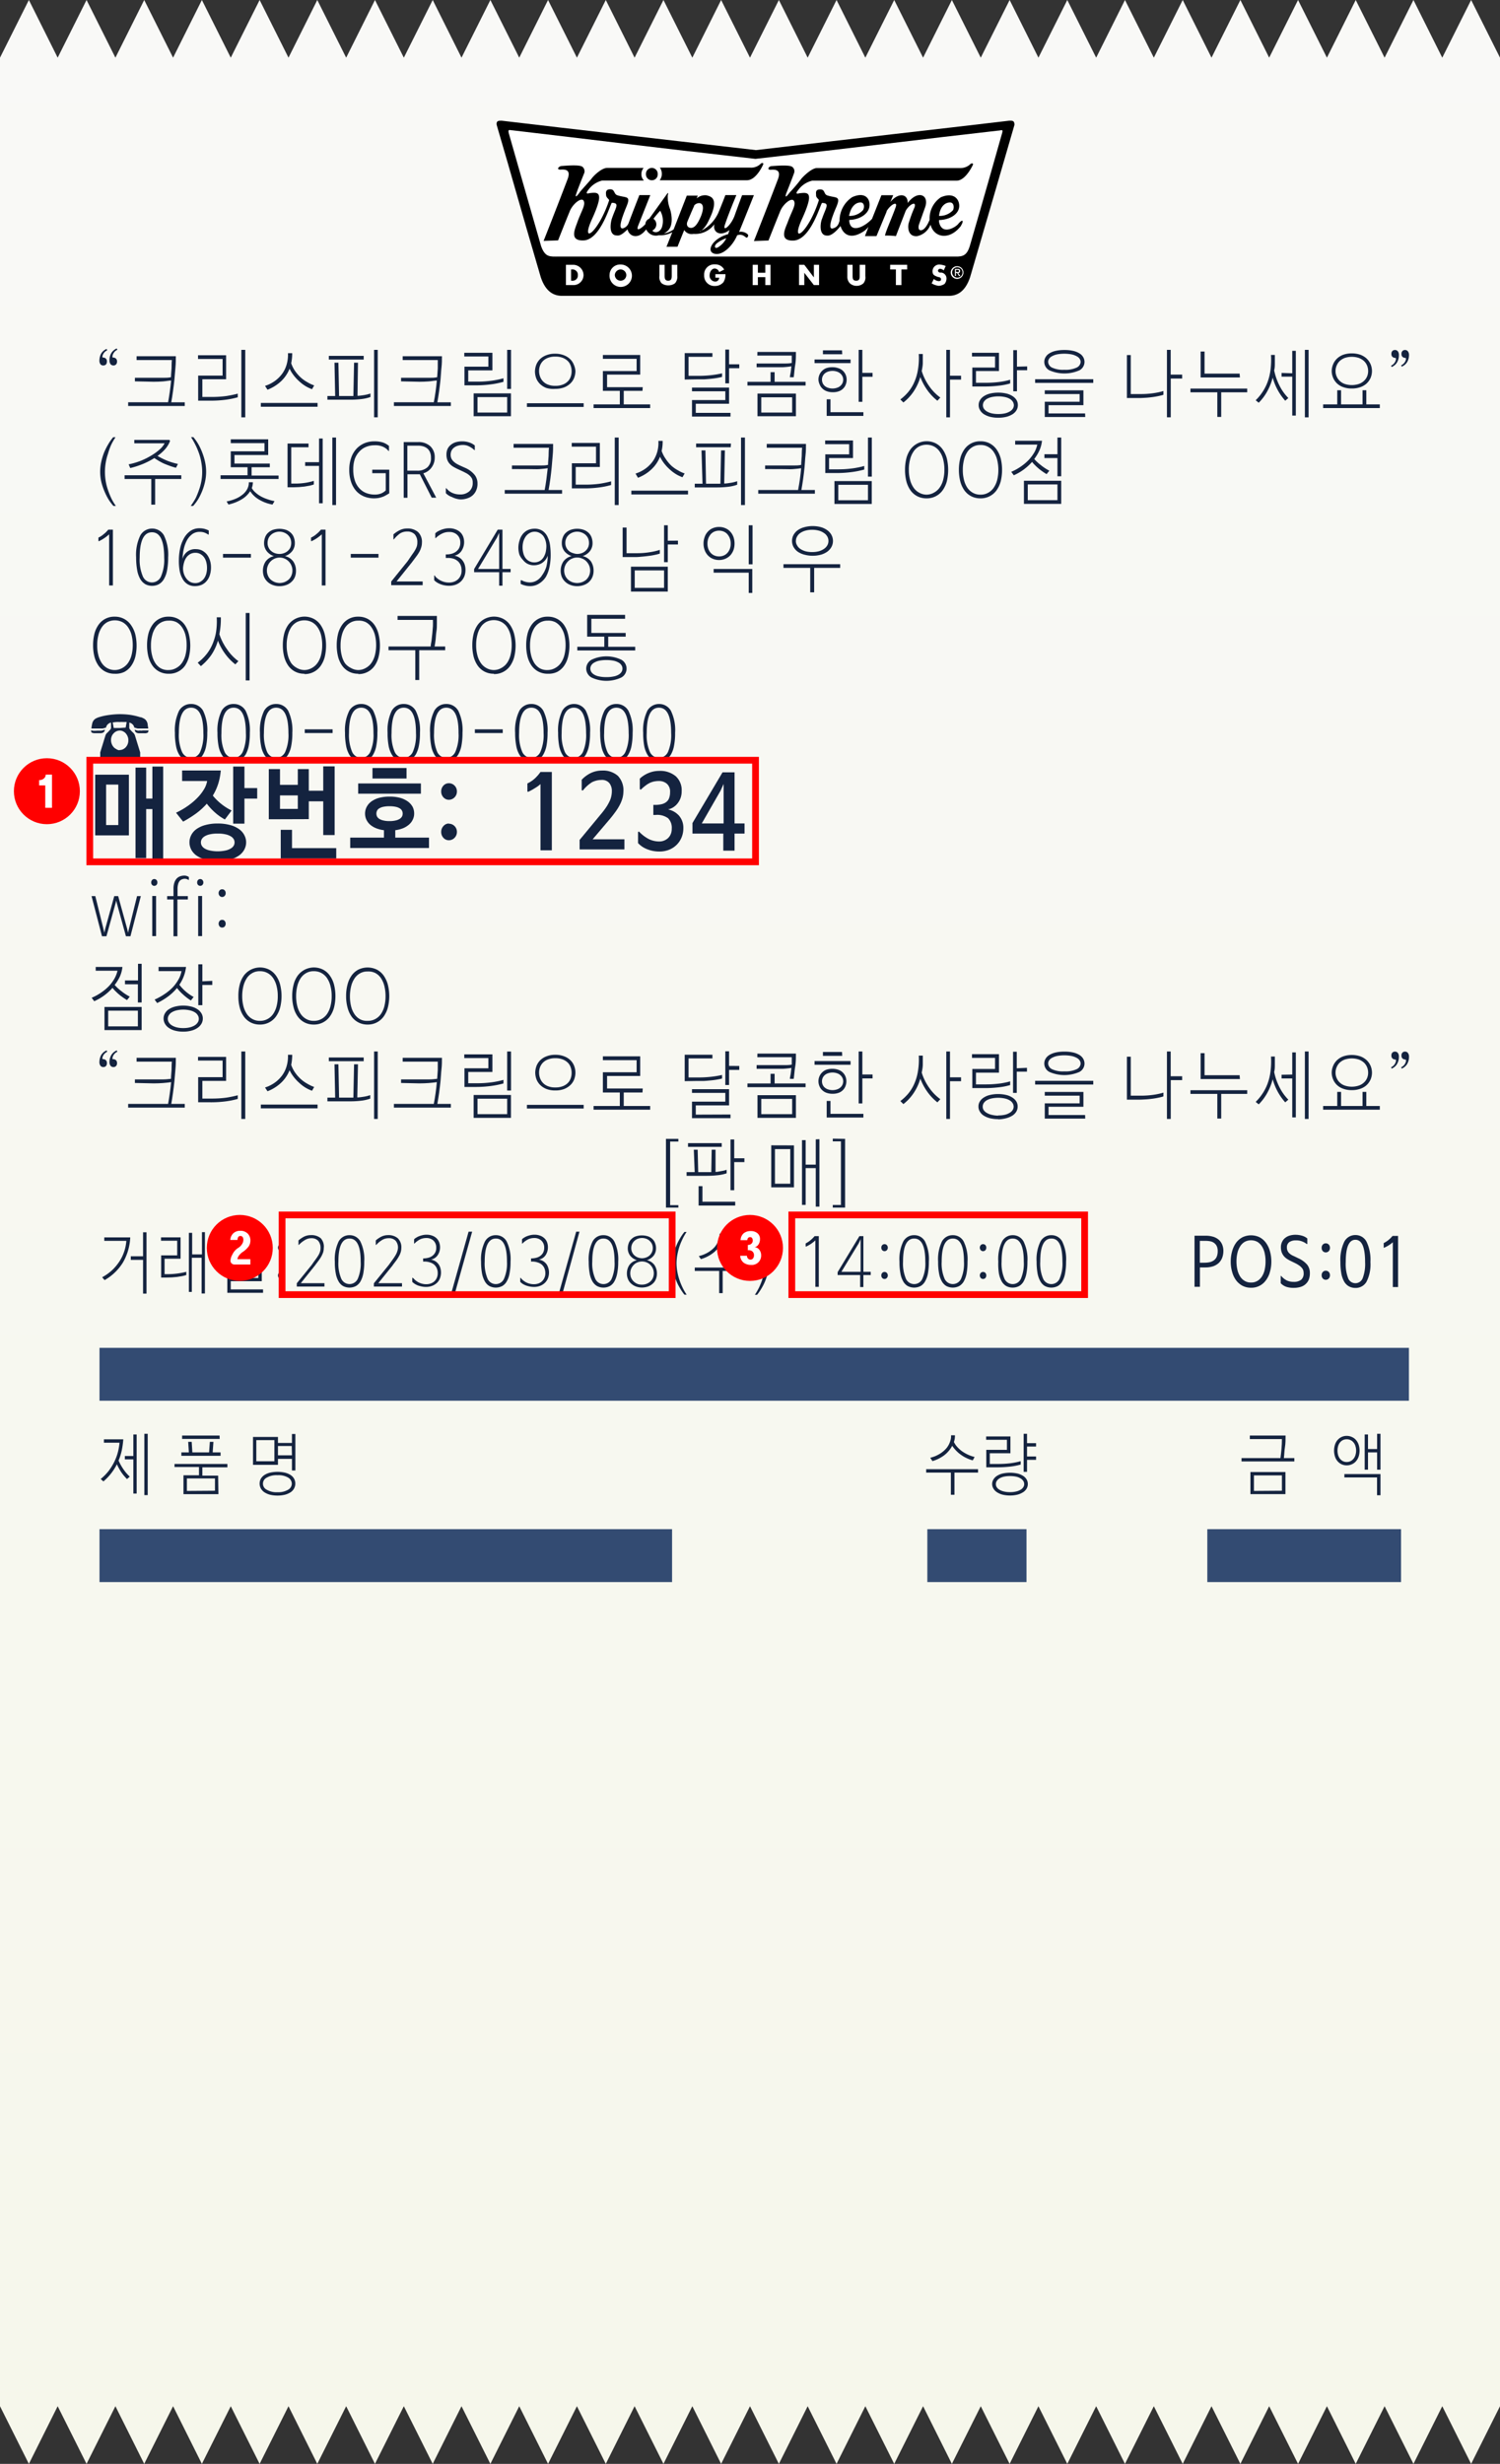 <svg xmlns="http://www.w3.org/2000/svg" xmlns:xlink="http://www.w3.org/1999/xlink" viewBox="0 0 222.38 365.22"><rect x="0" y="0" width="222.38" height="365.22" fill="#333333" stroke="none"/><defs><style>.cls-1{fill:url(#Degradado_sin_nombre_552);}.cls-2{fill:#14233f;}.cls-3,.cls-8{fill:#fff;}.cls-3,.cls-4{fill-rule:evenodd;}.cls-5{fill:#334b72;}.cls-6{fill:none;stroke:red;stroke-miterlimit:10;}.cls-7{fill:red;}</style><linearGradient id="Degradado_sin_nombre_552" x1="111.19" y1="365.22" x2="111.19" gradientUnits="userSpaceOnUse"><stop offset="0" stop-color="#f6f7eb"/><stop offset="1" stop-color="#f9f9f7"/></linearGradient></defs><g id="Layer_2" data-name="Layer 2"><g id="Objects"><polygon class="cls-1" points="218.1 0 213.82 8.55 209.55 0 205.27 8.55 200.99 0 196.72 8.55 192.44 0 188.16 8.55 183.89 0 179.61 8.55 175.34 0 171.06 8.55 166.78 0 162.51 8.55 158.23 0 153.95 8.55 149.68 0 145.4 8.55 141.12 0 136.85 8.55 132.57 0 128.29 8.55 124.02 0 119.74 8.55 115.47 0 111.19 8.55 106.91 0 102.64 8.55 98.36 0 94.08 8.55 89.81 0 85.53 8.55 81.25 0 76.98 8.55 72.7 0 68.42 8.55 64.15 0 59.87 8.55 55.59 0 51.32 8.55 47.04 0 42.77 8.55 38.49 0 34.21 8.55 29.93 0 25.66 8.55 21.38 0 17.11 8.55 12.83 0 8.55 8.55 4.28 0 0 8.55 0 356.67 4.28 365.22 8.55 356.67 12.83 365.22 17.11 356.67 21.38 365.22 25.66 356.67 29.93 365.22 34.21 356.67 38.49 365.22 42.77 356.67 47.04 365.22 51.32 356.67 55.59 365.22 59.87 356.67 64.15 365.22 68.42 356.67 72.7 365.22 76.98 356.67 81.25 365.22 85.53 356.67 89.81 365.22 94.08 356.67 98.36 365.22 102.64 356.67 106.91 365.22 111.19 356.67 115.47 365.22 119.74 356.67 124.02 365.22 128.29 356.67 132.57 365.22 136.85 356.67 141.12 365.22 145.4 356.67 149.68 365.22 153.95 356.67 158.23 365.22 162.51 356.67 166.78 365.22 171.06 356.67 175.34 365.22 179.61 356.67 183.89 365.22 188.16 356.67 192.44 365.22 196.72 356.67 200.99 365.22 205.27 356.67 209.55 365.22 213.82 356.67 218.1 365.22 222.38 356.67 222.38 8.55 218.1 0"/><path class="cls-2" d="M15.32,53a.59.59,0,0,1,.39.17.56.56,0,0,1,.14.43.61.61,0,0,1-.14.42.53.53,0,0,1-.39.15A.52.52,0,0,1,14.9,54a.87.87,0,0,1-.16-.59,2.15,2.15,0,0,1,.26-1,1.68,1.68,0,0,1,.81-.69l.09.2a1.31,1.31,0,0,0-.51.42,1.18,1.18,0,0,0-.22.57A.14.14,0,0,0,15.32,53Zm1.5,0a.64.64,0,0,1,.39.17.6.6,0,0,1,.14.43.57.57,0,0,1-.15.42.49.49,0,0,1-.38.15.54.54,0,0,1-.43-.19.92.92,0,0,1-.16-.59,2.05,2.05,0,0,1,.27-1.05,1.73,1.73,0,0,1,.81-.69l.09.2a1.18,1.18,0,0,0-.51.42,1.09,1.09,0,0,0-.22.57C16.66,53,16.71,53,16.82,53Z"/><path class="cls-2" d="M20,56.53V56h2.9c.45,0,.88,0,1.29,0s.8,0,1.16-.09c0-.44.06-.87.08-1.3s0-.84.05-1.24H20.25v-.57h5.82c0,.54,0,1.1-.06,1.69s-.09,1.18-.15,1.76-.13,1.17-.21,1.74-.16,1.12-.26,1.64h2v.55H19v-.55h5.92c.09-.49.17-1,.25-1.55s.14-1.1.2-1.67c-.38,0-.79.1-1.22.13s-.88.05-1.36.05Z"/><path class="cls-2" d="M30,56.22v2.62h1.31a16.13,16.13,0,0,0,2.19-.13,16.25,16.25,0,0,0,1.75-.36v.54a12.34,12.34,0,0,1-1.83.37,16.75,16.75,0,0,1-2.25.13H29.38V55.67H33V53.21H29.36v-.55h4.16v3.56Zm5.78,5.64v-10h.58v10Z"/><path class="cls-2" d="M38.67,59.73h8.41v.56H38.67Zm.62-2.53a5.13,5.13,0,0,0,1.53-.78,4.85,4.85,0,0,0,1.09-1.13,4.45,4.45,0,0,0,.62-1.39,5.31,5.31,0,0,0,.16-1.55h.63a7.17,7.17,0,0,1-.15,1.49A4.6,4.6,0,0,0,43.75,55a5.83,5.83,0,0,0,.83.95,5.22,5.22,0,0,0,1,.71,5.08,5.08,0,0,0,1,.47l-.32.56a5.14,5.14,0,0,1-1-.48,5.52,5.52,0,0,1-.91-.7,6,6,0,0,1-.8-.86,5.47,5.47,0,0,1-.62-1,5.22,5.22,0,0,1-1.27,1.87,6.28,6.28,0,0,1-2,1.25Z"/><path class="cls-2" d="M49.59,53.76h.58l.1,4.94h2.12l.1-4.94h.58L53,58.67c.33,0,.65-.06,1-.11a5.9,5.9,0,0,0,.92-.23v.52a6.09,6.09,0,0,1-1.38.31,13.17,13.17,0,0,1-1.55.09H48.54V58.7h1.15Zm4.33-.46H48.75v-.55h5.17Zm1.54,8.56v-10H56v10Z"/><path class="cls-2" d="M59.46,56.53V56h2.91c.45,0,.87,0,1.29,0s.79,0,1.15-.09l.09-1.3c0-.42,0-.84,0-1.24H59.7v-.57h5.82c0,.54,0,1.1-.07,1.69s-.08,1.18-.14,1.76-.13,1.17-.21,1.74-.17,1.12-.26,1.64h2v.55H58.4v-.55h5.91c.1-.49.18-1,.26-1.55s.14-1.1.19-1.67c-.38,0-.78.1-1.21.13s-.89.05-1.36.05Z"/><path class="cls-2" d="M69.42,54.9v1.67h1.29a15.76,15.76,0,0,0,2.18-.14,12.51,12.51,0,0,0,1.75-.36v.53a13,13,0,0,1-1.9.38,17.2,17.2,0,0,1-2.17.14H68.86V54.35H72.4V52.84H68.83v-.55H73V54.9Zm6.33,3.41V61.7H70.22V58.31Zm-.56,2.84V58.86h-4.4v2.29Zm0-3.5V51.86h.57v5.79Z"/><path class="cls-2" d="M78.12,59.77h8.41v.55H78.12ZM85.31,55a2.82,2.82,0,0,1-.19,1,2.32,2.32,0,0,1-.57.85,2.89,2.89,0,0,1-.93.58,3.67,3.67,0,0,1-1.29.21A3.63,3.63,0,0,1,81,57.51a2.78,2.78,0,0,1-.93-.58,2.45,2.45,0,0,1-.57-.85,3,3,0,0,1-.19-1,3,3,0,0,1,.19-1,2.49,2.49,0,0,1,.57-.86,2.7,2.7,0,0,1,.93-.57,3.42,3.42,0,0,1,1.29-.22,3.45,3.45,0,0,1,1.29.22,2.7,2.7,0,0,1,.93.57,2.35,2.35,0,0,1,.57.86A2.75,2.75,0,0,1,85.31,55Zm-.57,0a2.27,2.27,0,0,0-.13-.77,1.74,1.74,0,0,0-.41-.69,2.22,2.22,0,0,0-.75-.49,2.88,2.88,0,0,0-1.12-.19,2.8,2.8,0,0,0-1.11.19,2,2,0,0,0-.75.49,1.89,1.89,0,0,0-.42.69,2.27,2.27,0,0,0-.13.77,2.35,2.35,0,0,0,.13.77A1.95,1.95,0,0,0,81.22,57a2.8,2.8,0,0,0,1.11.19A2.88,2.88,0,0,0,83.45,57a2.08,2.08,0,0,0,.75-.49,1.77,1.77,0,0,0,.41-.68A2.35,2.35,0,0,0,84.74,55Z"/><path class="cls-2" d="M95.25,57.94H92.47v2h3.92v.55H88v-.55h3.89v-2H89.38V55h5V53.19h-5v-.57h5.53v2.91H90v1.86h5.29Z"/><path class="cls-2" d="M101.51,56.26V52.34h4.11v.55h-3.54v2.82h1.44a17,17,0,0,0,2-.11,15.46,15.46,0,0,0,1.53-.26v.53c-.22.06-.47.11-.76.16s-.59.09-.91.12-.64.06-1,.08l-1,0Zm6.79,4.94v.55h-5.71V59.3h4.94V58h-4.94v-.55h5.5v2.4h-4.94V61.2ZM109.6,54v.58h-1.51v2.24h-.56v-5h.56V54Z"/><path class="cls-2" d="M114.24,55.17h.6V56.6h4.59v.55h-8.62V56.6h3.43Zm-1.95-3H118c0,.67,0,1.31-.11,1.94s-.13,1.23-.22,1.81h-.56c0-.25.08-.52.12-.79s.06-.56.1-.83a11.91,11.91,0,0,1-1.26.13c-.44,0-.91,0-1.4,0h-2.5v-.55h2.68c.46,0,.91,0,1.34,0s.82,0,1.19-.08l0-.55c0-.18,0-.36,0-.54h-5.1ZM118,61.7h-5.7V58.34H118Zm-.56-.55V58.89h-4.58v2.26Z"/><path class="cls-2" d="M126.1,53.83h-5.34v-.55h5.34Zm-4.76,2.45a1.85,1.85,0,0,1,.13-.7,1.83,1.83,0,0,1,1-1,2.61,2.61,0,0,1,.92-.15,2.52,2.52,0,0,1,.91.15A1.69,1.69,0,0,1,125,55a1.79,1.79,0,0,1,.39.59,1.85,1.85,0,0,1,.13.7,1.89,1.89,0,0,1-.13.7,1.69,1.69,0,0,1-1,1,2.52,2.52,0,0,1-.91.15,2.61,2.61,0,0,1-.92-.15,1.79,1.79,0,0,1-.64-.4,1.67,1.67,0,0,1-.4-.59A1.89,1.89,0,0,1,121.34,56.28Zm.52,0a1.36,1.36,0,0,0,.09.48,1.22,1.22,0,0,0,.29.42,1.39,1.39,0,0,0,.49.29,2.07,2.07,0,0,0,1.39,0,1.39,1.39,0,0,0,.49-.29,1.25,1.25,0,0,0,.3-.42,1.37,1.37,0,0,0,.1-.48,1.28,1.28,0,0,0-.1-.47,1.35,1.35,0,0,0-.3-.42,1.39,1.39,0,0,0-.49-.29,2.07,2.07,0,0,0-1.39,0,1.39,1.39,0,0,0-.49.29,1.32,1.32,0,0,0-.29.42A1.27,1.27,0,0,0,121.86,56.28Zm3-3.77H122v-.58h2.83ZM128,61.1v.55h-5.44V59.19h.56V61.1Zm1.36-5.83v.58h-1.51v3.71h-.55v-7.7h.55v3.41Z"/><path class="cls-2" d="M133.48,59.21a7.17,7.17,0,0,0,1.14-1.07,6.07,6.07,0,0,0,.9-1.44,7.39,7.39,0,0,0,.56-1.86,10.46,10.46,0,0,0,.13-2.37h.6c0,.47,0,.91,0,1.32s-.09.82-.16,1.21a7.9,7.9,0,0,0,1.08,2.2,6.92,6.92,0,0,0,1.68,1.73l-.44.47a7.74,7.74,0,0,1-1.45-1.51,8.69,8.69,0,0,1-1.08-2,7.56,7.56,0,0,1-1,2.15,7,7,0,0,1-1.51,1.62Zm9-3.52v.58h-1.64v5.59h-.55v-10h.55v3.83Z"/><path class="cls-2" d="M144.69,55v1.74H146a16.59,16.59,0,0,0,2.13-.12,10.63,10.63,0,0,0,1.63-.33v.55a9.71,9.71,0,0,1-1.78.34,17.59,17.59,0,0,1-2.11.11h-1.72V54.48h3.37V52.84H144.1v-.55h4V55ZM148,61.92a5.08,5.08,0,0,1-1.23-.14,3.32,3.32,0,0,1-.91-.39,1.71,1.71,0,0,1-.57-.6,1.37,1.37,0,0,1-.2-.74,1.35,1.35,0,0,1,.2-.74,1.75,1.75,0,0,1,.57-.58,2.78,2.78,0,0,1,.92-.39A5,5,0,0,1,148,58.2a5.11,5.11,0,0,1,1.22.14,2.81,2.81,0,0,1,.91.39,1.89,1.89,0,0,1,.58.58,1.43,1.43,0,0,1,.19.74,1.46,1.46,0,0,1-.19.74,1.84,1.84,0,0,1-.58.6,3.32,3.32,0,0,1-.91.39A5.05,5.05,0,0,1,148,61.92Zm0-.55a4.34,4.34,0,0,0,1-.1,2.4,2.4,0,0,0,.72-.29,1.26,1.26,0,0,0,.44-.41.94.94,0,0,0,.15-.5,1,1,0,0,0-.15-.51,1.24,1.24,0,0,0-.43-.42,2.4,2.4,0,0,0-.72-.28,4.74,4.74,0,0,0-2,0,2.64,2.64,0,0,0-.72.28,1.33,1.33,0,0,0-.43.42,1,1,0,0,0-.14.51.93.93,0,0,0,.14.5,1.35,1.35,0,0,0,.44.41,2.52,2.52,0,0,0,.72.29A4.37,4.37,0,0,0,148,61.37Zm4.28-7.06v.57h-1.51V58h-.55v-6.1h.55v2.45Z"/><path class="cls-2" d="M153.46,56.21h8.62v.55h-8.62Zm7.32-2.56a1.41,1.41,0,0,1-.75,1.24,5.53,5.53,0,0,1-4.46,0,1.41,1.41,0,0,1-.75-1.24,1.35,1.35,0,0,1,.19-.71,1.58,1.58,0,0,1,.56-.56,3.06,3.06,0,0,1,.93-.37,5.6,5.6,0,0,1,1.3-.13,5.54,5.54,0,0,1,1.3.13,3,3,0,0,1,.93.37,1.58,1.58,0,0,1,.56.56A1.45,1.45,0,0,1,160.78,53.65Zm.11,8.16h-6V59.55h5.17V58.41h-5.17v-.55h5.73v2.2h-5.17v1.22h5.42Zm-.68-8.16a.88.88,0,0,0-.14-.45,1.13,1.13,0,0,0-.44-.39,2.89,2.89,0,0,0-.76-.28,5.94,5.94,0,0,0-2.17,0,2.81,2.81,0,0,0-.75.28,1.1,1.1,0,0,0-.43.39.86.86,0,0,0-.13.45,1,1,0,0,0,.56.83,3.84,3.84,0,0,0,1.84.33,3.89,3.89,0,0,0,1.84-.33A1,1,0,0,0,160.21,53.65Z"/><path class="cls-2" d="M168.94,59h-1.87V52.63h.57v5.78h1.44a12.83,12.83,0,0,0,1.93-.13,9.7,9.7,0,0,0,1.47-.32v.56a7.16,7.16,0,0,1-.74.19c-.28.06-.57.11-.88.15s-.63.08-1,.1S169.26,59,168.94,59Zm6.32-3.47v.58h-1.69v5.75H173v-10h.56v3.67Z"/><path class="cls-2" d="M176.49,58.15V57.6h8.41v.55h-3.85V61.8h-.58V58.15Zm7.33-2.2H178V52.11h.58v3.27h5.2Z"/><path class="cls-2" d="M186.16,59.33a7.45,7.45,0,0,0,1-1.21,7.18,7.18,0,0,0,.76-1.49,8.22,8.22,0,0,0,.44-1.82,12,12,0,0,0,.07-2.2H189c0,.4,0,.79,0,1.17s0,.76-.1,1.12a8.8,8.8,0,0,0,.76,2.2A7.15,7.15,0,0,0,191,59l-.46.4a8.68,8.68,0,0,1-1.12-1.59,8.86,8.86,0,0,1-.74-1.83,8.83,8.83,0,0,1-.79,2,7.62,7.62,0,0,1-1.28,1.72Zm5.42-4V52h.53V61.6h-.53V55.83H190v-.55ZM194,51.86v10h-.55v-10Z"/><path class="cls-2" d="M202,57.85h.56v2.09h2v.55h-8.4v-.55h2.09V57.85h.57v2.09H202ZM203.4,55a2.71,2.71,0,0,1-.2,1,2.61,2.61,0,0,1-.59.84,2.65,2.65,0,0,1-.94.55,3.64,3.64,0,0,1-1.27.2,3.53,3.53,0,0,1-1.25-.2,2.52,2.52,0,0,1-.93-.55,2.44,2.44,0,0,1-.58-.84,2.54,2.54,0,0,1-.21-1,2.58,2.58,0,0,1,.21-1,2.47,2.47,0,0,1,.58-.85,2.7,2.7,0,0,1,.93-.57,3.77,3.77,0,0,1,1.25-.2,3.89,3.89,0,0,1,1.27.2,2.85,2.85,0,0,1,.94.57,2.65,2.65,0,0,1,.59.85A2.75,2.75,0,0,1,203.4,55Zm-.57,0a2.18,2.18,0,0,0-.15-.8,2,2,0,0,0-.46-.68,2.37,2.37,0,0,0-.76-.46,3.33,3.33,0,0,0-2.1,0,2.32,2.32,0,0,0-.75.46,1.92,1.92,0,0,0-.45.68,2,2,0,0,0-.16.8,1.89,1.89,0,0,0,.16.79,1.85,1.85,0,0,0,.45.66,2,2,0,0,0,.75.46,3.33,3.33,0,0,0,2.1,0,2.06,2.06,0,0,0,.76-.46,1.88,1.88,0,0,0,.46-.66A2.06,2.06,0,0,0,202.83,55Z"/><path class="cls-2" d="M206.81,53.05a.59.59,0,0,1-.39-.17.6.6,0,0,1-.14-.43.61.61,0,0,1,.14-.42.53.53,0,0,1,.39-.15.52.52,0,0,1,.42.19.87.87,0,0,1,.16.59,2.05,2.05,0,0,1-.27,1.05,1.66,1.66,0,0,1-.8.69l-.09-.2a1.31,1.31,0,0,0,.51-.42,1.18,1.18,0,0,0,.22-.57A.14.14,0,0,0,206.81,53.05Zm1.49,0a.59.59,0,0,1-.39-.17.6.6,0,0,1-.14-.43.57.57,0,0,1,.15-.42.49.49,0,0,1,.38-.15.52.52,0,0,1,.42.19.87.87,0,0,1,.17.59,2.05,2.05,0,0,1-.27,1,1.68,1.68,0,0,1-.81.69l-.09-.2a1.24,1.24,0,0,0,.51-.42,1.09,1.09,0,0,0,.22-.57C208.46,53.12,208.41,53.06,208.3,53.06Z"/><path class="cls-2" d="M15,68.51a8.82,8.82,0,0,1,.41-1.38,9.09,9.09,0,0,1,.62-1.25,7.24,7.24,0,0,1,.75-1.07h.35a8.83,8.83,0,0,0-.68,1.2A10.66,10.66,0,0,0,16,67.29a8,8,0,0,0-.33,1.32,8.19,8.19,0,0,0,.33,4,12,12,0,0,0,.52,1.29A8.61,8.61,0,0,0,17.18,75h-.36A7.14,7.14,0,0,1,16.07,74a9.21,9.21,0,0,1-.62-1.26A8.69,8.69,0,0,1,15,71.35a6.78,6.78,0,0,1-.15-1.42A6.92,6.92,0,0,1,15,68.51Z"/><path class="cls-2" d="M18.47,71v-.55h8.41V71H23V74.8h-.57V71Zm1.44-5.79h3.82l1.31,0a.14.14,0,0,1,.14.08.18.18,0,0,1,0,.16,4.13,4.13,0,0,1-.7,1.13,6.38,6.38,0,0,1-1.13,1,11.3,11.3,0,0,0,1.48.73,10.11,10.11,0,0,0,1.55.46l-.29.57c-.26-.07-.54-.15-.82-.25s-.57-.21-.86-.33-.55-.26-.81-.41-.5-.3-.72-.45a11,11,0,0,1-1.64.85,12.82,12.82,0,0,1-1.93.63l-.24-.55a10.49,10.49,0,0,0,1.88-.56,10.86,10.86,0,0,0,1.6-.82,7.65,7.65,0,0,0,1.2-.9,2.89,2.89,0,0,0,.65-.84l-1.07,0H19.91Z"/><path class="cls-2" d="M30.56,69.93a6.78,6.78,0,0,1-.15,1.42A8.69,8.69,0,0,1,30,72.72,9.21,9.21,0,0,1,29.38,74,7.14,7.14,0,0,1,28.63,75h-.36A11.33,11.33,0,0,0,29,73.86a12,12,0,0,0,.52-1.29,7.74,7.74,0,0,0,.33-4,8,8,0,0,0-.33-1.32A10.66,10.66,0,0,0,29,66a11.64,11.64,0,0,0-.68-1.2h.35a7.24,7.24,0,0,1,.75,1.07A9.09,9.09,0,0,1,30,67.13a8.82,8.82,0,0,1,.41,1.38A6.92,6.92,0,0,1,30.56,69.93Z"/><path class="cls-2" d="M34.21,65.69v-.57h5.55v2.33h-5v1.26H40v.55h-2.7v1.23h4V71H32.7v-.55h4V69.26H34.21V66.9h5V65.69Zm-.62,8.64A6.67,6.67,0,0,0,35,73.9,4.1,4.1,0,0,0,36,73.28a2.59,2.59,0,0,0,.66-.8,2.06,2.06,0,0,0,.23-1h.6a2.39,2.39,0,0,1-.16.86,2.27,2.27,0,0,0,.53.65,4.12,4.12,0,0,0,.77.56,5.19,5.19,0,0,0,1,.44,6.24,6.24,0,0,0,1.07.29l-.3.51a5.77,5.77,0,0,1-2-.74,3.83,3.83,0,0,1-1.31-1.24,3.76,3.76,0,0,1-1.3,1.23,6.52,6.52,0,0,1-1.92.75Z"/><path class="cls-2" d="M43.55,72.23h-.92V65.75h3.11v.55H43.18v5.38h.5a9.82,9.82,0,0,0,1.64-.12,9.11,9.11,0,0,0,1.21-.28v.53a5.47,5.47,0,0,1-.63.18l-.75.13-.8.08Zm3.75-3.72V65h.54V74.6H47.3V69.06H45.24v-.55Zm2.52-3.65v10h-.55v-10Z"/><path class="cls-2" d="M57.58,66.82a2.3,2.3,0,0,0-.83-.61A2.8,2.8,0,0,0,55.57,66a3.5,3.5,0,0,0-1.27.23,2.69,2.69,0,0,0-1,.68A3.25,3.25,0,0,0,52.61,68a4.77,4.77,0,0,0-.24,1.58,5.1,5.1,0,0,0,.26,1.72,3.13,3.13,0,0,0,.71,1.15,2.65,2.65,0,0,0,1,.65,3.53,3.53,0,0,0,1.2.21,2.53,2.53,0,0,0,1-.18,2.18,2.18,0,0,0,.65-.44V70.14h-2v-.52h2.52v3.5c-.19.12-.37.23-.54.32a2.42,2.42,0,0,1-.52.23,3.56,3.56,0,0,1-.56.15,4.57,4.57,0,0,1-.67.05A3.92,3.92,0,0,1,54,73.6a3.26,3.26,0,0,1-1.17-.8,3.85,3.85,0,0,1-.77-1.33,5.47,5.47,0,0,1-.28-1.84,5.21,5.21,0,0,1,.29-1.79,3.76,3.76,0,0,1,.78-1.32,3.44,3.44,0,0,1,1.18-.82,3.72,3.72,0,0,1,1.46-.28,4.08,4.08,0,0,1,1.25.16,2.85,2.85,0,0,1,.93.52v.67s0,.07,0,.07A.06.06,0,0,1,57.58,66.82Z"/><path class="cls-2" d="M62.76,70.16h0l1.91,3.61H64L62.24,70.3H60.41v3.48h-.56V65.53h2.08a2.57,2.57,0,0,1,1.88.63,2.21,2.21,0,0,1,.64,1.68A2.43,2.43,0,0,1,64,69.27,2.28,2.28,0,0,1,62.76,70.16Zm1.13-2.31a2,2,0,0,0-.14-.81,1.46,1.46,0,0,0-.4-.56,1.82,1.82,0,0,0-.62-.32,2.68,2.68,0,0,0-.78-.1H60.39v3.71h1.45a2.2,2.2,0,0,0,1.49-.47A1.77,1.77,0,0,0,63.89,67.85Z"/><path class="cls-2" d="M66.1,73.1v-.66s0-.06,0-.07,0,0,.07,0a2.42,2.42,0,0,0,.84.67,2.73,2.73,0,0,0,1.15.25,2,2,0,0,0,1.4-.45,1.6,1.6,0,0,0,.52-1.27A1.54,1.54,0,0,0,70,71a1.5,1.5,0,0,0-.33-.46,2.33,2.33,0,0,0-.49-.37c-.19-.1-.39-.21-.61-.31l-.73-.34a6.75,6.75,0,0,1-.66-.35,2.3,2.3,0,0,1-.53-.44,1.8,1.8,0,0,1-.34-.57,2.2,2.2,0,0,1-.12-.76,2,2,0,0,1,.17-.87,1.75,1.75,0,0,1,.5-.61,2.16,2.16,0,0,1,.74-.38,3.41,3.41,0,0,1,.92-.12,3.27,3.27,0,0,1,1,.15,2.59,2.59,0,0,1,.87.46v.61a.07.07,0,0,1,0,.07s0,0-.07,0a3.34,3.34,0,0,0-.76-.53,2,2,0,0,0-.93-.22,2.41,2.41,0,0,0-.72.1,1.67,1.67,0,0,0-.57.27,1.3,1.3,0,0,0-.39.45,1.38,1.38,0,0,0-.14.62,1.31,1.31,0,0,0,.12.58,1.41,1.41,0,0,0,.33.44,2.29,2.29,0,0,0,.46.34,5.28,5.28,0,0,0,.53.27l.71.32a3.67,3.67,0,0,1,1.37,1,2,2,0,0,1,.46,1.31,2.42,2.42,0,0,1-.18,1,2.13,2.13,0,0,1-.51.74,2.24,2.24,0,0,1-.8.46,3.12,3.12,0,0,1-1,.17A3.16,3.16,0,0,1,67,73.67,2.16,2.16,0,0,1,66.1,73.1Z"/><path class="cls-2" d="M75.9,69.53V69h2.91c.44,0,.87,0,1.28,0s.8,0,1.16-.09c0-.44.06-.87.08-1.3s0-.84.06-1.24H76.14v-.57H82c0,.54,0,1.1-.06,1.69s-.09,1.18-.15,1.76-.12,1.17-.2,1.74-.17,1.12-.26,1.64h2v.55H74.83v-.55h5.92c.09-.49.18-1,.25-1.55s.14-1.1.2-1.67c-.38.05-.79.1-1.22.13s-.88,0-1.35,0Z"/><path class="cls-2" d="M85.35,69.22v2.62h1.31a16,16,0,0,0,2.19-.13,16.25,16.25,0,0,0,1.75-.36v.54a11.83,11.83,0,0,1-1.83.37,16.59,16.59,0,0,1-2.24.13H84.78V68.67h3.58V66.21h-3.6v-.55h4.17v3.56Zm5.79,5.64v-10h.58v10Z"/><path class="cls-2" d="M93.6,72.73H102v.56H93.6Zm.62-2.53a5.25,5.25,0,0,0,1.53-.78,4.85,4.85,0,0,0,1.09-1.13,4.7,4.7,0,0,0,.62-1.39,5,5,0,0,0,.15-1.55h.63a6,6,0,0,1-.15,1.49A4.63,4.63,0,0,0,98.68,68a5.78,5.78,0,0,0,.82,1,5,5,0,0,0,1,.71,4.83,4.83,0,0,0,1,.47l-.32.56a5.22,5.22,0,0,1-1-.48,6,6,0,0,1-.91-.7,6.57,6.57,0,0,1-.8-.86,5.47,5.47,0,0,1-.62-1,5.1,5.1,0,0,1-1.27,1.87,6.06,6.06,0,0,1-2,1.25Z"/><path class="cls-2" d="M104,66.76h.58l.09,4.94h2.13l.1-4.94h.57l-.1,4.91c.34,0,.66-.06,1-.11a5.9,5.9,0,0,0,.92-.23v.52a6.09,6.09,0,0,1-1.38.31,13.3,13.3,0,0,1-1.55.09H103V71.7h1.15Zm4.33-.46H103.2v-.55h5.17Zm1.53,8.56v-10h.58v10Z"/><path class="cls-2" d="M113.43,69.53V69h2.91c.44,0,.87,0,1.28,0s.8,0,1.16-.09c0-.44.06-.87.08-1.3s0-.84.06-1.24h-5.25v-.57h5.82c0,.54,0,1.1-.07,1.69s-.08,1.18-.14,1.76-.13,1.17-.21,1.74-.17,1.12-.26,1.64h2v.55h-8.4v-.55h5.91c.09-.49.18-1,.26-1.55s.14-1.1.19-1.67c-.38.05-.78.1-1.22.13s-.88,0-1.35,0Z"/><path class="cls-2" d="M122.91,67.9v1.67h1.29a15.76,15.76,0,0,0,2.18-.14,12.22,12.22,0,0,0,1.75-.36v.53a13,13,0,0,1-1.9.38,17.2,17.2,0,0,1-2.17.14h-1.71V67.35h3.54V65.84h-3.56v-.55h4.13V67.9Zm6.33,3.41V74.7h-5.53V71.31Zm-.56,2.84V71.86h-4.4v2.29Zm0-3.5V64.86h.57v5.79Z"/><path class="cls-2" d="M137.37,73.87a2.94,2.94,0,0,1-1.39-.32,2.88,2.88,0,0,1-1-.87,4.13,4.13,0,0,1-.61-1.34,6.89,6.89,0,0,1-.2-1.7,7,7,0,0,1,.2-1.7,4.07,4.07,0,0,1,.61-1.33,3,3,0,0,1,3.77-.88,2.84,2.84,0,0,1,1,.88,4.24,4.24,0,0,1,.62,1.34,7.32,7.32,0,0,1,0,3.4,4.18,4.18,0,0,1-.62,1.33,2.87,2.87,0,0,1-2.39,1.19Zm0-.55A2.24,2.24,0,0,0,138.5,73a2.41,2.41,0,0,0,.83-.76,3.41,3.41,0,0,0,.51-1.16,6,6,0,0,0,.17-1.46,6.18,6.18,0,0,0-.17-1.47,3.43,3.43,0,0,0-.51-1.18,2.35,2.35,0,0,0-.83-.77,2.46,2.46,0,0,0-2.28,0,2.29,2.29,0,0,0-.81.77,3.62,3.62,0,0,0-.5,1.18,5.7,5.7,0,0,0-.17,1.47,5.57,5.57,0,0,0,.17,1.46,3.6,3.6,0,0,0,.5,1.16,2.35,2.35,0,0,0,.81.76A2.24,2.24,0,0,0,137.36,73.32Z"/><path class="cls-2" d="M145.36,73.87a2.94,2.94,0,0,1-1.39-.32,2.88,2.88,0,0,1-1-.87,4.13,4.13,0,0,1-.61-1.34,6.89,6.89,0,0,1-.2-1.7,7,7,0,0,1,.2-1.7,4.07,4.07,0,0,1,.61-1.33,2.81,2.81,0,0,1,2.39-1.2,2.87,2.87,0,0,1,1.38.32,2.93,2.93,0,0,1,1,.88,4.24,4.24,0,0,1,.62,1.34,7.32,7.32,0,0,1,0,3.4,4.18,4.18,0,0,1-.62,1.33,2.87,2.87,0,0,1-2.39,1.19Zm0-.55a2.24,2.24,0,0,0,1.14-.28,2.41,2.41,0,0,0,.83-.76,3.61,3.61,0,0,0,.51-1.16,6,6,0,0,0,.17-1.46,6.18,6.18,0,0,0-.17-1.47,3.63,3.63,0,0,0-.51-1.18,2.35,2.35,0,0,0-.83-.77,2.24,2.24,0,0,0-1.14-.28,2.22,2.22,0,0,0-1.14.28,2.4,2.4,0,0,0-.82.77,3.61,3.61,0,0,0-.49,1.18,5.7,5.7,0,0,0-.17,1.47,5.57,5.57,0,0,0,.17,1.46,3.59,3.59,0,0,0,.49,1.16,2.47,2.47,0,0,0,.82.76A2.22,2.22,0,0,0,145.35,73.32Z"/><path class="cls-2" d="M150.5,65.33h2.83l1.15,0a4.73,4.73,0,0,1-.38,1.43,6.69,6.69,0,0,1-.77,1.28,6.74,6.74,0,0,0,1,.92,7,7,0,0,0,1.24.81l-.41.51c-.19-.11-.39-.24-.59-.38s-.39-.28-.58-.44-.36-.32-.53-.49a4.15,4.15,0,0,1-.45-.5,8.24,8.24,0,0,1-1.28,1.16,7.71,7.71,0,0,1-1.43.82l-.38-.51a7.87,7.87,0,0,0,1.49-.83,7.21,7.21,0,0,0,1.16-1,6.51,6.51,0,0,0,.8-1.1,4.07,4.07,0,0,0,.41-1.11l-1.08,0H150.5Zm6.83,5.93v3.43H151.8V71.26Zm-.56,2.88V71.81h-4.4v2.33Zm0-6.24h-1.93v-.57h1.93V64.86h.56V70.6h-.56Z"/><path class="cls-2" d="M14.59,80.13v-.44a3.24,3.24,0,0,0,.77-.5,4,4,0,0,0,.69-.68h.69v8.27h-.56V79.2h0a5.18,5.18,0,0,1-.77.6,4.41,4.41,0,0,1-.71.4C14.62,80.23,14.59,80.21,14.59,80.13Z"/><path class="cls-2" d="M22.53,78.35a2,2,0,0,1,1.77,1,6.55,6.55,0,0,1,.63,3.27,10.33,10.33,0,0,1-.16,1.91,4,4,0,0,1-.47,1.31,2,2,0,0,1-.75.76,2.13,2.13,0,0,1-1,.24,2.16,2.16,0,0,1-1-.24,2.18,2.18,0,0,1-.75-.76,4,4,0,0,1-.46-1.31,10.33,10.33,0,0,1-.16-1.91,6.55,6.55,0,0,1,.63-3.27A2,2,0,0,1,22.53,78.35Zm0,.55c-1.21,0-1.82,1.25-1.82,3.76a6.24,6.24,0,0,0,.47,2.78,1.46,1.46,0,0,0,2.69,0,6.24,6.24,0,0,0,.47-2.78C24.34,80.15,23.73,78.9,22.53,78.9Z"/><path class="cls-2" d="M30.85,79.23a2.53,2.53,0,0,0-.59-.3,2.17,2.17,0,0,0-.67-.09,1.82,1.82,0,0,0-1.05.31,2.83,2.83,0,0,0-.78.86,4.74,4.74,0,0,0-.49,1.27,6.91,6.91,0,0,0-.2,1.55h0a1.9,1.9,0,0,1,2-1.43,2,2,0,0,1,.88.2,2.37,2.37,0,0,1,.7.56,2.82,2.82,0,0,1,.46.86,3.38,3.38,0,0,1,.17,1.07,3.73,3.73,0,0,1-.17,1.16,2.41,2.41,0,0,1-.48.88,2,2,0,0,1-.74.56,2.49,2.49,0,0,1-1,.19,2,2,0,0,1-1.09-.29,2.12,2.12,0,0,1-.74-.8,3.75,3.75,0,0,1-.43-1.21A8.3,8.3,0,0,1,26.52,83a8.48,8.48,0,0,1,.17-1.65,5.41,5.41,0,0,1,.55-1.51,3.16,3.16,0,0,1,.94-1.1,2.26,2.26,0,0,1,1.4-.43,2.86,2.86,0,0,1,.75.09,3.07,3.07,0,0,1,.62.24v.52s0,.06,0,.06S30.88,79.25,30.85,79.23Zm-3.71,5a2.55,2.55,0,0,0,.13.84,2.3,2.3,0,0,0,.38.71,1.73,1.73,0,0,0,.56.48,1.58,1.58,0,0,0,.71.17,1.43,1.43,0,0,0,.79-.2,1.82,1.82,0,0,0,.56-.51,2.3,2.3,0,0,0,.32-.71,3.21,3.21,0,0,0,.1-.81,3.41,3.41,0,0,0-.1-.85,2.16,2.16,0,0,0-.32-.72,1.75,1.75,0,0,0-.55-.5,1.49,1.49,0,0,0-.75-.19,1.61,1.61,0,0,0-.78.19,1.82,1.82,0,0,0-.56.51,2.34,2.34,0,0,0-.34.73A4,4,0,0,0,27.14,84.18Z"/><path class="cls-2" d="M37.2,82.11v.55H33.06v-.55Z"/><path class="cls-2" d="M41.43,86.89a2.73,2.73,0,0,1-1-.18,2.21,2.21,0,0,1-1.28-1.19,2.39,2.39,0,0,1-.17-.89,2.49,2.49,0,0,1,.38-1.37,2.07,2.07,0,0,1,1.25-.83v0a2.16,2.16,0,0,1-1.08-.75,1.91,1.91,0,0,1-.38-1.17,2.49,2.49,0,0,1,.14-.83,1.73,1.73,0,0,1,.42-.67,2.17,2.17,0,0,1,.72-.46,3.15,3.15,0,0,1,2,0,2.17,2.17,0,0,1,.72.46,1.73,1.73,0,0,1,.42.67,2.26,2.26,0,0,1,.14.83,1.91,1.91,0,0,1-.38,1.17,2.25,2.25,0,0,1-1.08.75v0a2.07,2.07,0,0,1,1.25.83,2.41,2.41,0,0,1,.38,1.37,2.38,2.38,0,0,1-.16.89,1.93,1.93,0,0,1-.49.71,2.1,2.1,0,0,1-.77.48A2.89,2.89,0,0,1,41.43,86.89Zm0-.47a2.24,2.24,0,0,0,.73-.13,2.18,2.18,0,0,0,.61-.36,1.67,1.67,0,0,0,.42-.59,1.93,1.93,0,0,0,0-1.54,1.91,1.91,0,0,0-1-1,1.83,1.83,0,0,0-.73-.15,1.87,1.87,0,0,0-.73.15,1.91,1.91,0,0,0-1,1,1.93,1.93,0,0,0,0,1.54,1.67,1.67,0,0,0,.42.59,2.18,2.18,0,0,0,.61.36A2.29,2.29,0,0,0,41.43,86.42Zm0-4.31a1.91,1.91,0,0,0,.62-.1,1.76,1.76,0,0,0,.57-.31,1.62,1.62,0,0,0,.41-.51,1.79,1.79,0,0,0,0-1.41,1.69,1.69,0,0,0-.39-.52,1.88,1.88,0,0,0-1.22-.45,1.88,1.88,0,0,0-.66.12,1.84,1.84,0,0,0-.56.33,1.69,1.69,0,0,0-.39.52,1.75,1.75,0,0,0-.14.7,1.46,1.46,0,0,0,.16.71,1.38,1.38,0,0,0,.41.51,1.61,1.61,0,0,0,.56.31A2,2,0,0,0,41.43,82.11Z"/><path class="cls-2" d="M46.11,80.13v-.44a3.29,3.29,0,0,0,.78-.5,4.45,4.45,0,0,0,.69-.68h.68v8.27h-.55V79.2h0a5.76,5.76,0,0,1-.77.6,4.47,4.47,0,0,1-.72.4C46.14,80.23,46.11,80.21,46.11,80.13Z"/><path class="cls-2" d="M56.11,82.11v.55H52v-.55Z"/><path class="cls-2" d="M58.41,79.93a.06.06,0,0,1-.08,0,.07.07,0,0,1,0-.07v-.65a4.32,4.32,0,0,1,.89-.6,2.41,2.41,0,0,1,1.15-.27,2.32,2.32,0,0,1,1.6.52,2,2,0,0,1,.58,1.6,2.26,2.26,0,0,1-.11.69,3.31,3.31,0,0,1-.29.68,6.12,6.12,0,0,1-.47.7l-.62.83-2.27,2.83v0h3.87v.55H58v-.54l2.42-3,.68-1a6.55,6.55,0,0,0,.45-.68,2.69,2.69,0,0,0,.25-.56,2,2,0,0,0,.07-.56,1.75,1.75,0,0,0-.38-1.19,1.51,1.51,0,0,0-1.16-.42,1.92,1.92,0,0,0-1,.27A4.52,4.52,0,0,0,58.41,79.93Z"/><path class="cls-2" d="M64.49,85.4a2.73,2.73,0,0,0,2.1.95,2.12,2.12,0,0,0,.71-.12,1.74,1.74,0,0,0,.59-.35,1.72,1.72,0,0,0,.54-1.32,2,2,0,0,0-.15-.81,1.55,1.55,0,0,0-.42-.58,1.79,1.79,0,0,0-.65-.36,3,3,0,0,0-.82-.11h-.3v-.52h.16a2.82,2.82,0,0,0,.59-.07,2,2,0,0,0,.65-.26,1.67,1.67,0,0,0,.53-.53,1.64,1.64,0,0,0,.22-.88,1.51,1.51,0,0,0-.45-1.15,1.62,1.62,0,0,0-1.18-.43,2.23,2.23,0,0,0-1,.2,3.46,3.46,0,0,0-1,.69s0,0-.08,0a.07.07,0,0,1,0-.07v-.62a1.55,1.55,0,0,1,.36-.28,4.3,4.3,0,0,1,.48-.23,3.62,3.62,0,0,1,.56-.17,2.46,2.46,0,0,1,.6-.07,2.52,2.52,0,0,1,1,.16,2,2,0,0,1,.7.42,1.76,1.76,0,0,1,.43.64,2.36,2.36,0,0,1-.23,2.11,1.68,1.68,0,0,1-1.06.73v0a1.87,1.87,0,0,1,.65.23,1.82,1.82,0,0,1,.52.44,2.07,2.07,0,0,1,.35.64,2.73,2.73,0,0,1,.12.83,2.57,2.57,0,0,1-.15.87,2.25,2.25,0,0,1-.46.74,2.33,2.33,0,0,1-.77.52,2.9,2.9,0,0,1-1.06.19,3.57,3.57,0,0,1-.65-.06,3.62,3.62,0,0,1-.61-.17,3,3,0,0,1-.54-.27,1.9,1.9,0,0,1-.4-.33v-.6s0-.06,0-.07A.07.07,0,0,1,64.49,85.4Z"/><path class="cls-2" d="M73.79,78.51h.7v5.82H75.7v.49H74.49v2H74v-2H70.29v-.47ZM74,79l-.33.7-2.8,4.64v0H74V79Z"/><path class="cls-2" d="M77.31,86a2.23,2.23,0,0,0,.52.22,2.56,2.56,0,0,0,.75.11,2,2,0,0,0,1-.28,2.44,2.44,0,0,0,.8-.8A4.35,4.35,0,0,0,81,84a7.87,7.87,0,0,0,.21-1.63h0a2.52,2.52,0,0,1-.3.56,2.4,2.4,0,0,1-.45.45,2.05,2.05,0,0,1-.59.3,2.36,2.36,0,0,1-.72.11,2.06,2.06,0,0,1-.91-.2,2,2,0,0,1-.69-.57A2.62,2.62,0,0,1,77,82.2a3.71,3.71,0,0,1-.15-1.08A3.75,3.75,0,0,1,77.06,80a2.49,2.49,0,0,1,.48-.88,2.17,2.17,0,0,1,.75-.56,2.4,2.4,0,0,1,.95-.19,2.07,2.07,0,0,1,1.22.34,2.23,2.23,0,0,1,.73.9,4,4,0,0,1,.36,1.24,10.66,10.66,0,0,1,.09,1.38A8.41,8.41,0,0,1,81.47,84a5,5,0,0,1-.53,1.49,3.1,3.1,0,0,1-1,1,2.43,2.43,0,0,1-1.4.39,2.76,2.76,0,0,1-.77-.11,3.38,3.38,0,0,1-.58-.22v-.48C77.23,86,77.26,86,77.31,86ZM81,81a3,3,0,0,0-.12-.85,2.41,2.41,0,0,0-.35-.72A1.85,1.85,0,0,0,80,79a1.46,1.46,0,0,0-.73-.18,1.42,1.42,0,0,0-.78.21,1.7,1.7,0,0,0-.57.53,2.63,2.63,0,0,0-.34.74,3.37,3.37,0,0,0,0,1.67,2,2,0,0,0,.31.71,1.61,1.61,0,0,0,.55.49,1.58,1.58,0,0,0,.78.19,1.61,1.61,0,0,0,.78-.19,1.67,1.67,0,0,0,.55-.51,2.71,2.71,0,0,0,.33-.73A4.17,4.17,0,0,0,81,81Z"/><path class="cls-2" d="M85.57,86.89a2.73,2.73,0,0,1-1-.18,2.14,2.14,0,0,1-.78-.48,2.08,2.08,0,0,1-.5-.71,2.56,2.56,0,0,1,.21-2.26,2.07,2.07,0,0,1,1.25-.83v0a2.23,2.23,0,0,1-1.09-.75,1.9,1.9,0,0,1-.37-1.17,2.26,2.26,0,0,1,.14-.83,1.73,1.73,0,0,1,.42-.67,2.17,2.17,0,0,1,.72-.46,2.83,2.83,0,0,1,1-.17,2.87,2.87,0,0,1,1,.17,2.17,2.17,0,0,1,.72.46,1.86,1.86,0,0,1,.42.67,2.49,2.49,0,0,1,.14.83,1.91,1.91,0,0,1-.38,1.17,2.23,2.23,0,0,1-1.09.75v0a2.06,2.06,0,0,1,1.26.83A2.49,2.49,0,0,1,88,84.63a2.39,2.39,0,0,1-.17.89,2,2,0,0,1-.48.71,2.06,2.06,0,0,1-.78.48A2.8,2.8,0,0,1,85.57,86.89Zm0-.47a2.18,2.18,0,0,0,.72-.13,2.1,2.1,0,0,0,.62-.36,2,2,0,0,0,.42-.59,1.93,1.93,0,0,0,0-1.54,2.07,2.07,0,0,0-.42-.61,1.7,1.7,0,0,0-.62-.4,1.79,1.79,0,0,0-.72-.15,1.83,1.83,0,0,0-.73.15,1.66,1.66,0,0,0-.61.4,1.92,1.92,0,0,0-.43,2.15,1.83,1.83,0,0,0,.43.59,2,2,0,0,0,.61.36A2.24,2.24,0,0,0,85.57,86.42Zm0-4.31a2,2,0,0,0,.62-.1,1.61,1.61,0,0,0,.56-.31,1.49,1.49,0,0,0,.41-.51,1.46,1.46,0,0,0,.16-.71,1.75,1.75,0,0,0-.14-.7,1.69,1.69,0,0,0-.39-.52,1.89,1.89,0,0,0-.57-.33,1.87,1.87,0,0,0-1.87.33,1.43,1.43,0,0,0-.39.52,1.6,1.6,0,0,0-.15.7,1.58,1.58,0,0,0,.16.71,1.62,1.62,0,0,0,.41.51A1.76,1.76,0,0,0,85,82,1.87,1.87,0,0,0,85.57,82.11Z"/><path class="cls-2" d="M94.31,82.57h-2V78.2h.58V82h1.5a11.58,11.58,0,0,0,1.94-.15,9.8,9.8,0,0,0,1.49-.34v.55a7.16,7.16,0,0,1-.74.19c-.28.06-.57.11-.89.15s-.64.08-1,.11S94.62,82.57,94.31,82.57ZM99,84v3.69H93.54V84Zm-.55,3.14V84.55H94.1v2.59Zm2.06-7v.57H99v2.62h-.55V77.86H99v2.29Z"/><path class="cls-2" d="M107.52,78.29a2,2,0,0,1,.73.5,2.34,2.34,0,0,1,.48.78,3,3,0,0,1,.17,1,2.91,2.91,0,0,1-.17,1,2.51,2.51,0,0,1-.48.77,2.3,2.3,0,0,1-1.64.67,2.37,2.37,0,0,1-.93-.18,2.14,2.14,0,0,1-.72-.49,2.18,2.18,0,0,1-.48-.77,2.7,2.7,0,0,1-.18-1,2.73,2.73,0,0,1,.18-1,2.06,2.06,0,0,1,.48-.78,1.91,1.91,0,0,1,.72-.5,2.37,2.37,0,0,1,.93-.18A2.27,2.27,0,0,1,107.52,78.29Zm-1.61.51a1.5,1.5,0,0,0-.54.39,2.18,2.18,0,0,0-.36.61,2.47,2.47,0,0,0-.13.79,2.44,2.44,0,0,0,.13.77,2,2,0,0,0,.36.6,1.6,1.6,0,0,0,.54.38,1.8,1.8,0,0,0,1.39,0,1.6,1.6,0,0,0,.54-.38,2,2,0,0,0,.36-.6,2.19,2.19,0,0,0,.13-.77,2.22,2.22,0,0,0-.13-.79,2.18,2.18,0,0,0-.36-.61,1.5,1.5,0,0,0-.54-.39,1.8,1.8,0,0,0-1.39,0Zm5.62,9.09H111v-3H105.8v-.55h5.73ZM111,83.65V77.86h.57v5.79Z"/><path class="cls-2" d="M116.15,84.18v-.55h8.41v.55H120.7V87.8h-.58V84.18Zm1.27-4a1.85,1.85,0,0,1,.21-.86,2.1,2.1,0,0,1,.6-.7,3,3,0,0,1,1-.47,4.72,4.72,0,0,1,2.51,0,3.07,3.07,0,0,1,.94.47,2.1,2.1,0,0,1,.6.7,1.89,1.89,0,0,1,0,1.73,2.2,2.2,0,0,1-.6.7,3.05,3.05,0,0,1-.94.46,4.72,4.72,0,0,1-2.51,0,3,3,0,0,1-1-.46,2.2,2.2,0,0,1-.6-.7A1.86,1.86,0,0,1,117.42,80.23Zm.57,0a1.25,1.25,0,0,0,.16.62,1.59,1.59,0,0,0,.45.53,2.76,2.76,0,0,0,.77.37,3.68,3.68,0,0,0,1,.13,3.82,3.82,0,0,0,1.07-.13,2.69,2.69,0,0,0,.76-.37,1.55,1.55,0,0,0,.47-.53,1.34,1.34,0,0,0,0-1.23,1.47,1.47,0,0,0-.47-.53,2.45,2.45,0,0,0-.76-.37,3.8,3.8,0,0,0-1.07-.14,3.66,3.66,0,0,0-1,.14,2.51,2.51,0,0,0-.77.37,1.5,1.5,0,0,0-.45.53A1.24,1.24,0,0,0,118,80.23Z"/><path class="cls-2" d="M17,99.87a2.94,2.94,0,0,1-1.39-.32,2.88,2.88,0,0,1-1-.87A4.13,4.13,0,0,1,14,97.34a6.89,6.89,0,0,1-.2-1.7,7,7,0,0,1,.2-1.7,4.07,4.07,0,0,1,.61-1.33A2.81,2.81,0,0,1,17,91.41a2.85,2.85,0,0,1,2.39,1.2A4.24,4.24,0,0,1,20.05,94a7.32,7.32,0,0,1,0,3.4,4.18,4.18,0,0,1-.62,1.33,2.91,2.91,0,0,1-1,.87A3,3,0,0,1,17,99.87Zm0-.55A2.24,2.24,0,0,0,18.17,99a2.41,2.41,0,0,0,.83-.76,3.61,3.61,0,0,0,.51-1.16,6,6,0,0,0,.17-1.46,6.18,6.18,0,0,0-.17-1.47A3.63,3.63,0,0,0,19,93a2.35,2.35,0,0,0-.83-.77,2.46,2.46,0,0,0-2.28,0,2.29,2.29,0,0,0-.81.77,3.62,3.62,0,0,0-.5,1.18,5.7,5.7,0,0,0-.17,1.47,5.57,5.57,0,0,0,.17,1.46,3.6,3.6,0,0,0,.5,1.16,2.35,2.35,0,0,0,.81.76A2.24,2.24,0,0,0,17,99.32Z"/><path class="cls-2" d="M25,99.87a2.94,2.94,0,0,1-1.39-.32,2.88,2.88,0,0,1-1-.87A4.13,4.13,0,0,1,22,97.34a6.89,6.89,0,0,1-.2-1.7,7,7,0,0,1,.2-1.7,4.07,4.07,0,0,1,.61-1.33A2.81,2.81,0,0,1,25,91.41a2.87,2.87,0,0,1,1.38.32,2.93,2.93,0,0,1,1,.88A4.22,4.22,0,0,1,28,94a7,7,0,0,1,0,3.4,4.17,4.17,0,0,1-.61,1.33A2.87,2.87,0,0,1,25,99.87Zm0-.55A2.24,2.24,0,0,0,26.16,99a2.41,2.41,0,0,0,.83-.76,3.61,3.61,0,0,0,.51-1.16,6,6,0,0,0,.17-1.46,6.18,6.18,0,0,0-.17-1.47A3.63,3.63,0,0,0,27,93a2.35,2.35,0,0,0-.83-.77A2.24,2.24,0,0,0,25,92a2.22,2.22,0,0,0-1.14.28,2.32,2.32,0,0,0-.82.77,3.61,3.61,0,0,0-.49,1.18,5.7,5.7,0,0,0-.17,1.47,5.57,5.57,0,0,0,.17,1.46,3.59,3.59,0,0,0,.49,1.16,2.38,2.38,0,0,0,.82.76A2.22,2.22,0,0,0,25,99.32Z"/><path class="cls-2" d="M29.31,98.23a6.8,6.8,0,0,0,1.15-1.07,6.29,6.29,0,0,0,.93-1.43A8.05,8.05,0,0,0,32,93.86a10.37,10.37,0,0,0,.13-2.36h.61A11.34,11.34,0,0,1,32.52,94a8.13,8.13,0,0,0,1.11,2.2A7,7,0,0,0,35.34,98l-.45.48a7.63,7.63,0,0,1-1.48-1.52,8.2,8.2,0,0,1-1.1-2,7.48,7.48,0,0,1-1,2.15,8.18,8.18,0,0,1-1.53,1.63Zm7.12,2.63v-10H37v10Z"/><path class="cls-2" d="M45.13,99.87a2.94,2.94,0,0,1-1.39-.32,2.88,2.88,0,0,1-1-.87,4.13,4.13,0,0,1-.61-1.34,6.89,6.89,0,0,1-.2-1.7,7,7,0,0,1,.2-1.7,4.07,4.07,0,0,1,.61-1.33,3,3,0,0,1,3.77-.88,2.84,2.84,0,0,1,1,.88A4.24,4.24,0,0,1,48.14,94a7.33,7.33,0,0,1,0,3.4,4.18,4.18,0,0,1-.62,1.33,2.87,2.87,0,0,1-2.39,1.19Zm0-.55A2.24,2.24,0,0,0,46.26,99a2.41,2.41,0,0,0,.83-.76,3.41,3.41,0,0,0,.51-1.16,6,6,0,0,0,.17-1.46,6.18,6.18,0,0,0-.17-1.47A3.43,3.43,0,0,0,47.09,93a2.35,2.35,0,0,0-.83-.77,2.46,2.46,0,0,0-2.28,0,2.4,2.4,0,0,0-.82.77,3.84,3.84,0,0,0-.49,1.18,5.7,5.7,0,0,0-.17,1.47,5.57,5.57,0,0,0,.17,1.46,3.83,3.83,0,0,0,.49,1.16A2.47,2.47,0,0,0,44,99,2.24,2.24,0,0,0,45.12,99.32Z"/><path class="cls-2" d="M53.12,99.87a2.94,2.94,0,0,1-1.39-.32,2.88,2.88,0,0,1-1-.87,4.13,4.13,0,0,1-.61-1.34,6.89,6.89,0,0,1-.2-1.7,7,7,0,0,1,.2-1.7,4.07,4.07,0,0,1,.61-1.33,2.81,2.81,0,0,1,2.39-1.2,2.87,2.87,0,0,1,1.38.32,2.93,2.93,0,0,1,1,.88A4,4,0,0,1,56.12,94a7,7,0,0,1,0,3.4,4,4,0,0,1-.61,1.33,2.87,2.87,0,0,1-2.39,1.19Zm0-.55A2.24,2.24,0,0,0,54.25,99a2.41,2.41,0,0,0,.83-.76,3.61,3.61,0,0,0,.51-1.16,6,6,0,0,0,.17-1.46,6.18,6.18,0,0,0-.17-1.47A3.63,3.63,0,0,0,55.08,93a2.35,2.35,0,0,0-.83-.77A2.24,2.24,0,0,0,53.11,92a2.22,2.22,0,0,0-1.14.28,2.4,2.4,0,0,0-.82.77,3.61,3.61,0,0,0-.49,1.18,5.7,5.7,0,0,0-.17,1.47,5.57,5.57,0,0,0,.17,1.46,3.59,3.59,0,0,0,.49,1.16A2.47,2.47,0,0,0,52,99,2.22,2.22,0,0,0,53.11,99.32Z"/><path class="cls-2" d="M57.6,96.38v-.55h6.25c0-.31.1-.63.14-1s.08-.69.11-1,.06-.69.08-1,0-.65,0-.94H58.94V91.3h5.83c0,.36,0,.74,0,1.13s0,.77-.07,1.16-.07.77-.11,1.15-.1.75-.16,1.09H66v.55H62.15v4.42h-.58V96.38Z"/><path class="cls-2" d="M73.22,99.87a2.94,2.94,0,0,1-1.39-.32,2.88,2.88,0,0,1-1-.87,4.13,4.13,0,0,1-.61-1.34,6.89,6.89,0,0,1-.2-1.7,7,7,0,0,1,.2-1.7,4.07,4.07,0,0,1,.61-1.33,3,3,0,0,1,3.77-.88,2.84,2.84,0,0,1,1,.88A4.24,4.24,0,0,1,76.23,94a7,7,0,0,1,0,3.4,4.18,4.18,0,0,1-.62,1.33,2.87,2.87,0,0,1-2.39,1.19Zm0-.55A2.24,2.24,0,0,0,74.35,99a2.44,2.44,0,0,0,.84-.76,3.6,3.6,0,0,0,.5-1.16,6,6,0,0,0,.17-1.46,6.18,6.18,0,0,0-.17-1.47,3.62,3.62,0,0,0-.5-1.18,2.38,2.38,0,0,0-.84-.77,2.46,2.46,0,0,0-2.28,0,2.29,2.29,0,0,0-.81.77,3.62,3.62,0,0,0-.5,1.18,5.7,5.7,0,0,0-.17,1.47,5.57,5.57,0,0,0,.17,1.46,3.6,3.6,0,0,0,.5,1.16,2.35,2.35,0,0,0,.81.76A2.24,2.24,0,0,0,73.21,99.32Z"/><path class="cls-2" d="M81.21,99.87a2.94,2.94,0,0,1-1.39-.32,2.88,2.88,0,0,1-1-.87,4.13,4.13,0,0,1-.61-1.34,6.89,6.89,0,0,1-.2-1.7,7,7,0,0,1,.2-1.7,4.07,4.07,0,0,1,.61-1.33,2.81,2.81,0,0,1,2.39-1.2,2.85,2.85,0,0,1,2.39,1.2A4,4,0,0,1,84.21,94a7,7,0,0,1,0,3.4,4,4,0,0,1-.61,1.33,2.91,2.91,0,0,1-1,.87A3,3,0,0,1,81.21,99.87Zm0-.55A2.24,2.24,0,0,0,82.34,99a2.41,2.41,0,0,0,.83-.76,3.61,3.61,0,0,0,.51-1.16,6,6,0,0,0,.17-1.46,6.18,6.18,0,0,0-.17-1.47A3.63,3.63,0,0,0,83.17,93a2.35,2.35,0,0,0-.83-.77A2.24,2.24,0,0,0,81.2,92a2.22,2.22,0,0,0-1.14.28,2.4,2.4,0,0,0-.82.77,3.84,3.84,0,0,0-.49,1.18,5.7,5.7,0,0,0-.17,1.47,5.57,5.57,0,0,0,.17,1.46,3.83,3.83,0,0,0,.49,1.16,2.47,2.47,0,0,0,.82.76A2.22,2.22,0,0,0,81.2,99.32Z"/><path class="cls-2" d="M87.05,94.37V91.14h5.62v.58h-5v2.1h5.09v.55H90.17v1.5h4v.55H85.59v-.55h4v-1.5Zm-.14,4.74a1.52,1.52,0,0,1,.77-1.31,5.11,5.11,0,0,1,4.45,0,1.51,1.51,0,0,1,0,2.62,5.2,5.2,0,0,1-4.45,0A1.53,1.53,0,0,1,86.91,99.11Zm.61,0a1,1,0,0,0,.14.49,1.29,1.29,0,0,0,.43.4,2.2,2.2,0,0,0,.74.27,4.75,4.75,0,0,0,1.07.1,4.84,4.84,0,0,0,1.08-.1,2.29,2.29,0,0,0,.74-.27,1.25,1.25,0,0,0,.42-.4.87.87,0,0,0,.14-.49.85.85,0,0,0-.14-.49,1.16,1.16,0,0,0-.42-.4,2.54,2.54,0,0,0-.74-.28,5.52,5.52,0,0,0-1.08-.1,5.41,5.41,0,0,0-1.07.1,2.44,2.44,0,0,0-.74.28,1.19,1.19,0,0,0-.43.4A.93.93,0,0,0,87.52,99.11Z"/><path class="cls-2" d="M14.43,108.3c.24,0,.44,0,.6,0a3,3,0,0,0,.51-.14.5.5,0,0,1-.2.4.8.8,0,0,1-.41.12l-.82,0a.93.93,0,0,1-.43-.06c-.12,0-.18-.17-.18-.36a1.91,1.91,0,0,0,.43.06A4.16,4.16,0,0,0,14.43,108.3Zm6.42-2a2.61,2.61,0,0,1,.55.25.92.92,0,0,1,.32.33,1.26,1.26,0,0,1,.17.46c0,.18.06.4.09.65l-.2,0-.24,0H21l-.31,0-.26,0-.25-.06-.28-.09a.77.77,0,0,0-.24-.46.89.89,0,0,0-.49-.27v.57a1.35,1.35,0,0,0,0,.22.53.53,0,0,0,.05.15.64.64,0,0,0,.1.13l.17.18.17.18a.86.86,0,0,1,.14.13,1,1,0,0,1,.12.15,1.09,1.09,0,0,1,.09.21l.77,2.49a2,2,0,0,1,0,.22c0,.09,0,.19,0,.29a1.59,1.59,0,0,1,0,.26c0,.08,0,.12,0,.13s0,0-.06,0H14.86s0,0,0,0a.33.33,0,0,1,0-.13,1.59,1.59,0,0,1,0-.26c0-.1,0-.2,0-.29a2,2,0,0,1,0-.22l.77-2.49a.69.69,0,0,1,.1-.21.44.44,0,0,1,.12-.15.86.86,0,0,1,.14-.13l.16-.18.17-.18a.38.38,0,0,0,.09-.13.25.25,0,0,0,.05-.15,1.18,1.18,0,0,0,0-.22v-.57a.89.89,0,0,0-.49.27.77.77,0,0,0-.24.46l-.28.09-.25.06-.26,0-.31,0H14l-.25,0-.19,0c0-.25.06-.47.09-.65a1.26,1.26,0,0,1,.17-.46,1,1,0,0,1,.31-.33,2.49,2.49,0,0,1,.56-.25,9.36,9.36,0,0,1,1.56-.33,12,12,0,0,1,1.54-.11,11.81,11.81,0,0,1,1.56.11A9.92,9.92,0,0,1,20.85,106.33Zm-3.14,4.88a1.27,1.27,0,0,0,.52-.11,1.43,1.43,0,0,0,.42-.31,1.53,1.53,0,0,0,.28-.46,1.57,1.57,0,0,0,.1-.58,1.4,1.4,0,0,0-.1-.54,1.74,1.74,0,0,0-.27-.46,1.39,1.39,0,0,0-.41-.31,1,1,0,0,0-.49-.12,1.22,1.22,0,0,0-.5.11,1.31,1.31,0,0,0-.41.3,1.29,1.29,0,0,0-.29.45,1.42,1.42,0,0,0-.1.55,1.6,1.6,0,0,0,.35,1,1.23,1.23,0,0,0,.4.32A1,1,0,0,0,17.71,111.21Zm.92-3.33.15-.82-.47,0a5,5,0,0,0-.56,0,5.17,5.17,0,0,0-.57,0l-.47.06.15.82.89,0Zm2.46.42h.5a1.57,1.57,0,0,0,.24,0l.18,0c0,.19-.06.32-.18.36a.93.93,0,0,1-.43.06l-.82,0a.86.86,0,0,1-.41-.12.49.49,0,0,1-.19-.4,2.8,2.8,0,0,0,.51.14C20.65,108.27,20.85,108.29,21.09,108.3Z"/><path class="cls-2" d="M28.33,104.35a2,2,0,0,1,1.78,1,6.68,6.68,0,0,1,.62,3.27,9.53,9.53,0,0,1-.16,1.91,4,4,0,0,1-.46,1.31,2,2,0,0,1-.75.76,2.33,2.33,0,0,1-2.06,0,2.18,2.18,0,0,1-.75-.76,3.79,3.79,0,0,1-.46-1.31,9.53,9.53,0,0,1-.16-1.91,6.68,6.68,0,0,1,.62-3.27A2,2,0,0,1,28.33,104.35Zm0,.55c-1.21,0-1.81,1.25-1.81,3.76a6.26,6.26,0,0,0,.46,2.78,1.47,1.47,0,0,0,2.7,0,6.24,6.24,0,0,0,.47-2.78C30.15,106.15,29.54,104.9,28.33,104.9Z"/><path class="cls-2" d="M34.64,104.35a2,2,0,0,1,1.77,1,6.55,6.55,0,0,1,.63,3.27,9.53,9.53,0,0,1-.16,1.91,4.25,4.25,0,0,1-.46,1.31,2.16,2.16,0,0,1-2.81.76,2,2,0,0,1-.75-.76,3.78,3.78,0,0,1-.47-1.31,10.42,10.42,0,0,1-.15-1.91,6.68,6.68,0,0,1,.62-3.27A2,2,0,0,1,34.64,104.35Zm0,.55c-1.21,0-1.81,1.25-1.81,3.76a6.26,6.26,0,0,0,.46,2.78,1.47,1.47,0,0,0,2.7,0,6.26,6.26,0,0,0,.46-2.78C36.45,106.15,35.85,104.9,34.64,104.9Z"/><path class="cls-2" d="M40.94,104.35a2,2,0,0,1,1.78,1,6.68,6.68,0,0,1,.62,3.27,9.53,9.53,0,0,1-.16,1.91,4,4,0,0,1-.46,1.31,2,2,0,0,1-.75.76,2.33,2.33,0,0,1-2.06,0,2.18,2.18,0,0,1-.75-.76,3.79,3.79,0,0,1-.46-1.31,9.53,9.53,0,0,1-.16-1.91,6.68,6.68,0,0,1,.62-3.27A2,2,0,0,1,40.94,104.35Zm0,.55c-1.2,0-1.81,1.25-1.81,3.76a6.41,6.41,0,0,0,.46,2.78,1.47,1.47,0,0,0,2.7,0,6.24,6.24,0,0,0,.47-2.78C42.76,106.15,42.15,104.9,40.94,104.9Z"/><path class="cls-2" d="M49.31,108.11v.55H45.18v-.55Z"/><path class="cls-2" d="M53.55,104.35a2,2,0,0,1,1.78,1,6.68,6.68,0,0,1,.62,3.27,9.53,9.53,0,0,1-.16,1.91,4,4,0,0,1-.46,1.31,2,2,0,0,1-.75.76,2.33,2.33,0,0,1-2.06,0,2.18,2.18,0,0,1-.75-.76,4,4,0,0,1-.46-1.31,9.53,9.53,0,0,1-.16-1.91,6.55,6.55,0,0,1,.63-3.27A2,2,0,0,1,53.55,104.35Zm0,.55c-1.2,0-1.81,1.25-1.81,3.76a6.41,6.41,0,0,0,.46,2.78,1.47,1.47,0,0,0,2.7,0,6.24,6.24,0,0,0,.47-2.78C55.37,106.15,54.76,104.9,53.55,104.9Z"/><path class="cls-2" d="M59.86,104.35a2,2,0,0,1,1.77,1,6.55,6.55,0,0,1,.63,3.27,9.53,9.53,0,0,1-.16,1.91,4.25,4.25,0,0,1-.46,1.31,2.16,2.16,0,0,1-2.81.76,2,2,0,0,1-.75-.76,4,4,0,0,1-.47-1.31,10.42,10.42,0,0,1-.15-1.91,6.68,6.68,0,0,1,.62-3.27A2,2,0,0,1,59.86,104.35Zm0,.55c-1.21,0-1.81,1.25-1.81,3.76a6.26,6.26,0,0,0,.46,2.78,1.47,1.47,0,0,0,2.7,0,6.26,6.26,0,0,0,.46-2.78C61.67,106.15,61.07,104.9,59.86,104.9Z"/><path class="cls-2" d="M66.16,104.35a2,2,0,0,1,1.78,1,6.55,6.55,0,0,1,.63,3.27,10.33,10.33,0,0,1-.16,1.91,4.24,4.24,0,0,1-.47,1.31,2,2,0,0,1-.75.76,2.33,2.33,0,0,1-2.06,0,2.18,2.18,0,0,1-.75-.76,4,4,0,0,1-.46-1.31,10.33,10.33,0,0,1-.16-1.91,6.55,6.55,0,0,1,.63-3.27A2,2,0,0,1,66.16,104.35Zm0,.55c-1.2,0-1.81,1.25-1.81,3.76a6.41,6.41,0,0,0,.46,2.78,1.47,1.47,0,0,0,2.7,0,6.24,6.24,0,0,0,.47-2.78C68,106.15,67.37,104.9,66.16,104.9Z"/><path class="cls-2" d="M74.53,108.11v.55H70.4v-.55Z"/><path class="cls-2" d="M78.77,104.35a2,2,0,0,1,1.78,1,6.55,6.55,0,0,1,.63,3.27,10.33,10.33,0,0,1-.16,1.91,4.24,4.24,0,0,1-.47,1.31,2,2,0,0,1-.75.76,2.33,2.33,0,0,1-2.06,0,2.18,2.18,0,0,1-.75-.76,4,4,0,0,1-.46-1.31,10.33,10.33,0,0,1-.16-1.91,6.55,6.55,0,0,1,.63-3.27A2,2,0,0,1,78.77,104.35Zm0,.55c-1.2,0-1.81,1.25-1.81,3.76a6.41,6.41,0,0,0,.46,2.78,1.47,1.47,0,0,0,1.35.89,1.45,1.45,0,0,0,1.35-.89,6.24,6.24,0,0,0,.47-2.78C80.59,106.15,80,104.9,78.77,104.9Z"/><path class="cls-2" d="M85.08,104.35a2,2,0,0,1,1.77,1,6.55,6.55,0,0,1,.63,3.27,9.53,9.53,0,0,1-.16,1.91,4.25,4.25,0,0,1-.46,1.31,2.1,2.1,0,0,1-.75.76,2.17,2.17,0,0,1-1,.24,2.12,2.12,0,0,1-1-.24,2,2,0,0,1-.75-.76,4,4,0,0,1-.47-1.31,10.42,10.42,0,0,1-.15-1.91,6.68,6.68,0,0,1,.62-3.27A2,2,0,0,1,85.08,104.35Zm0,.55c-1.21,0-1.81,1.25-1.81,3.76a6.26,6.26,0,0,0,.46,2.78,1.47,1.47,0,0,0,2.7,0,6.26,6.26,0,0,0,.46-2.78C86.89,106.15,86.29,104.9,85.08,104.9Z"/><path class="cls-2" d="M91.38,104.35a2,2,0,0,1,1.78,1,6.55,6.55,0,0,1,.63,3.27,10.33,10.33,0,0,1-.16,1.91,4,4,0,0,1-.47,1.31,2,2,0,0,1-.75.76,2.33,2.33,0,0,1-2.06,0,2.18,2.18,0,0,1-.75-.76,4,4,0,0,1-.46-1.31,10.33,10.33,0,0,1-.16-1.91,6.55,6.55,0,0,1,.63-3.27A2,2,0,0,1,91.38,104.35Zm0,.55c-1.2,0-1.81,1.25-1.81,3.76a6.24,6.24,0,0,0,.47,2.78,1.46,1.46,0,0,0,2.69,0,6.24,6.24,0,0,0,.47-2.78C93.2,106.15,92.59,104.9,91.38,104.9Z"/><path class="cls-2" d="M97.69,104.35a2,2,0,0,1,1.77,1,6.55,6.55,0,0,1,.63,3.27,9.53,9.53,0,0,1-.16,1.91,4,4,0,0,1-.46,1.31,2.1,2.1,0,0,1-.75.76,2.15,2.15,0,0,1-1,.24,2.12,2.12,0,0,1-1-.24,2,2,0,0,1-.75-.76,4,4,0,0,1-.47-1.31,10.42,10.42,0,0,1-.15-1.91,6.68,6.68,0,0,1,.62-3.27A2,2,0,0,1,97.69,104.35Zm0,.55c-1.21,0-1.81,1.25-1.81,3.76a6.26,6.26,0,0,0,.46,2.78,1.47,1.47,0,0,0,2.7,0,6.26,6.26,0,0,0,.46-2.78C99.5,106.15,98.9,104.9,97.69,104.9Z"/><path class="cls-2" d="M19.11,123.83h-5v-9h5Zm-1.57-1.53v-6H15.73v6Zm6.65,5.23h-1.6v-7.6h-.92v7.26H20.09V113.78h1.58v4.59h.92v-4.74h1.6Z"/><path class="cls-2" d="M31.55,117.93a8.06,8.06,0,0,0,1.32,1.29,7.9,7.9,0,0,0,1.47.92l-1,1.33a7.53,7.53,0,0,1-1.43-1,8.89,8.89,0,0,1-1.25-1.34,10.09,10.09,0,0,1-1.6,1.46,17.2,17.2,0,0,1-1.91,1.2l-1.05-1.32a11.52,11.52,0,0,0,1.87-1.1,9.64,9.64,0,0,0,1.4-1.22,6.77,6.77,0,0,0,.92-1.23,3.52,3.52,0,0,0,.42-1.15l-1.13,0H27v-1.56h3.89c.61,0,1.23,0,1.84,0a8.93,8.93,0,0,1-.39,2A8,8,0,0,1,31.55,117.93Zm.72,4.14a6.62,6.62,0,0,1,1.82.22,4,4,0,0,1,1.32.59,2.49,2.49,0,0,1,.8.89,2.26,2.26,0,0,1,0,2.18,2.55,2.55,0,0,1-.8.88,4.24,4.24,0,0,1-1.32.59,7.6,7.6,0,0,1-3.63,0,4.29,4.29,0,0,1-1.31-.59,2.52,2.52,0,0,1-.79-.88,2.34,2.34,0,0,1,0-2.18,2.46,2.46,0,0,1,.79-.89,4.06,4.06,0,0,1,1.31-.59A6.6,6.6,0,0,1,32.27,122.07Zm0,1.49a4.82,4.82,0,0,0-1.15.11,2.53,2.53,0,0,0-.77.29,1.31,1.31,0,0,0-.43.41,1,1,0,0,0,0,1,1.31,1.31,0,0,0,.43.41,2.53,2.53,0,0,0,.77.29,5.62,5.62,0,0,0,2.31,0,2.53,2.53,0,0,0,.77-.29,1.26,1.26,0,0,0,.44-.41,1,1,0,0,0,0-1,1.26,1.26,0,0,0-.44-.41,2.53,2.53,0,0,0-.77-.29A4.86,4.86,0,0,0,32.27,123.56Zm5.86-5.18H36.24v3.71H34.57v-8.46h1.67v3.19h1.89Z"/><path class="cls-2" d="M39.85,121.44V114h1.66v2.34h2.64V114h1.63v3.21h2.14v-3.61h1.69v10.18H47.92v-5H45.78v2.64Zm4.3-3.54H41.51v2h2.64Zm5.7,9.36H41.62V123h1.67v2.72h6.56Z"/><path class="cls-2" d="M61.4,120.6a2,2,0,0,1-.18.84,2.2,2.2,0,0,1-.53.74,3.26,3.26,0,0,1-.87.56,4.62,4.62,0,0,1-1.22.32v1.1h5v1.54H51.92v-1.54h5v-1.1a4.6,4.6,0,0,1-1.23-.32,3,3,0,0,1-.88-.56,2.32,2.32,0,0,1-.52-.74,2.16,2.16,0,0,1,.06-1.81,2.3,2.3,0,0,1,.67-.8,3.61,3.61,0,0,1,1.13-.55,6,6,0,0,1,1.63-.2,5.85,5.85,0,0,1,1.59.2,3.61,3.61,0,0,1,1.13.55,2.48,2.48,0,0,1,.69.8A2.2,2.2,0,0,1,61.4,120.6Zm1-4.47v1.52H53.1v-1.52Zm-2.13-2.29v1.56H55.22v-1.56Zm-.57,6.76a1,1,0,0,0-.09-.41.89.89,0,0,0-.32-.35,1.87,1.87,0,0,0-.6-.24,4.19,4.19,0,0,0-.95-.09,4.1,4.1,0,0,0-.94.09,1.87,1.87,0,0,0-.6.24.79.79,0,0,0-.31.35,1,1,0,0,0,0,.82.91.91,0,0,0,.31.35,1.87,1.87,0,0,0,.6.25,3.56,3.56,0,0,0,.94.1,3.64,3.64,0,0,0,.95-.1,1.87,1.87,0,0,0,.6-.25,1,1,0,0,0,.32-.35A1,1,0,0,0,59.7,120.6Z"/><path class="cls-2" d="M66.55,116.1a1.16,1.16,0,0,1,.85.36,1.2,1.2,0,0,1,.34.86,1.22,1.22,0,0,1-.34.86,1.17,1.17,0,0,1-.85.37,1.07,1.07,0,0,1-.82-.37,1.24,1.24,0,0,1-.32-.86,1.23,1.23,0,0,1,.32-.86A1.06,1.06,0,0,1,66.55,116.1Zm0,6a1.16,1.16,0,0,1,.85.36,1.2,1.2,0,0,1,.34.86,1.22,1.22,0,0,1-.34.86,1.17,1.17,0,0,1-.85.37,1.07,1.07,0,0,1-.82-.37,1.24,1.24,0,0,1-.32-.86,1.23,1.23,0,0,1,.32-.86A1.06,1.06,0,0,1,66.55,122.07Z"/><path class="cls-2" d="M78.35,117.35c-.11.05-.16,0-.16-.12v-1.1a4.53,4.53,0,0,0,1.06-.7,6.12,6.12,0,0,0,.88-1h1.68v11.61H80.13v-9.81h0a5.47,5.47,0,0,1-.87.62A7.55,7.55,0,0,1,78.35,117.35Z"/><path class="cls-2" d="M86.42,117.17s-.09,0-.12,0a.12.12,0,0,1-.06-.12v-1.47a4.68,4.68,0,0,1,1.36-1,3.85,3.85,0,0,1,1.64-.36,3.33,3.33,0,0,1,2.35.77,3.08,3.08,0,0,1,.83,2.37,3.81,3.81,0,0,1-.15,1,5.32,5.32,0,0,1-.44,1.05,7.88,7.88,0,0,1-.64,1q-.37.51-.78,1l-2.55,3v0h4.71v1.5H85.93v-1.41l3.16-3.82a11.19,11.19,0,0,0,.81-1.07,7.4,7.4,0,0,0,.49-.88,3.27,3.27,0,0,0,.25-.77,3.39,3.39,0,0,0,.07-.7,1.84,1.84,0,0,0-.38-1.19,1.43,1.43,0,0,0-1.18-.46,3.17,3.17,0,0,0-1.37.33A5.19,5.19,0,0,0,86.42,117.17Z"/><path class="cls-2" d="M94.77,123.3a5.4,5.4,0,0,0,1.47,1.1,3.55,3.55,0,0,0,1.52.33,1.87,1.87,0,0,0,.71-.14,1.81,1.81,0,0,0,.59-.38,1.69,1.69,0,0,0,.39-.59,1.94,1.94,0,0,0,.14-.78,2,2,0,0,0-.54-1.55,2.73,2.73,0,0,0-1.85-.49h-.34v-1.49h.38a4.19,4.19,0,0,0,.83-.1,1.78,1.78,0,0,0,.67-.3,1.24,1.24,0,0,0,.44-.56,2.43,2.43,0,0,0,.16-.93,1.52,1.52,0,0,0-.48-1.25,1.78,1.78,0,0,0-1.2-.4,3.49,3.49,0,0,0-.65.06,3.06,3.06,0,0,0-.63.2,3.66,3.66,0,0,0-.64.39,6.86,6.86,0,0,0-.7.6.11.11,0,0,1-.13,0,.15.15,0,0,1-.06-.13v-1.47a4.18,4.18,0,0,1,1.19-.79,4.1,4.1,0,0,1,1.68-.36,3.58,3.58,0,0,1,2.45.78,2.78,2.78,0,0,1,.89,2.2,3,3,0,0,1-.15,1,2.92,2.92,0,0,1-.43.8,2.6,2.6,0,0,1-.64.6,2.34,2.34,0,0,1-.8.33v0a3,3,0,0,1,1.63.93,2.74,2.74,0,0,1,.64,1.87,3.52,3.52,0,0,1-.24,1.29,3.3,3.3,0,0,1-1.81,1.86,3.75,3.75,0,0,1-1.5.29A4.76,4.76,0,0,1,96,125.9a3.62,3.62,0,0,1-1.41-.93v-1.56a.14.14,0,0,1,.06-.13A.1.1,0,0,1,94.77,123.3Z"/><path class="cls-2" d="M102.66,123.56V122l4.46-7.52h1.78v7.58h1.48v1.5H108.9v2.53h-1.67v-2.53Zm1.38-1.5v0h3.24v-4.85l0-1-.46,1Z"/><path class="cls-2" d="M17.52,132.83l1.34,4.87.12.55.13-.55,1.21-4.87h.56l-1.54,5.95h-.67l-1.36-4.94-.08-.35-.08.35-1.37,4.94h-.66l-1.55-5.95h.56l1.21,4.87.13.55.12-.55,1.35-4.87Z"/><path class="cls-2" d="M22.42,130.81a.52.52,0,0,1,.13-.37.42.42,0,0,1,.32-.14.45.45,0,0,1,.33.14.52.52,0,0,1,.13.37.48.48,0,0,1-.13.36.45.45,0,0,1-.33.14.42.42,0,0,1-.32-.14A.48.48,0,0,1,22.42,130.81Zm.72,2v5.95h-.57v-5.95Z"/><path class="cls-2" d="M28,130.45a2.27,2.27,0,0,0-.26-.12,1,1,0,0,0-.32-.07,1.18,1.18,0,0,0-.43.08.82.82,0,0,0-.35.24,1.22,1.22,0,0,0-.23.47,2.55,2.55,0,0,0-.09.73v1.05h1.53v.5H26.3v5.45h-.58v-5.45h-.94v-.5h.94v-1.09a2.92,2.92,0,0,1,.13-.91,1.78,1.78,0,0,1,.35-.61,1.36,1.36,0,0,1,.52-.33,1.93,1.93,0,0,1,.65-.1A1.17,1.17,0,0,1,28,130v.44C28,130.47,28,130.48,28,130.45Z"/><path class="cls-2" d="M29.23,130.81a.52.52,0,0,1,.13-.37.45.45,0,0,1,.33-.14.45.45,0,0,1,.32.14.53.53,0,0,1,.14.37.49.49,0,0,1-.14.36.45.45,0,0,1-.32.14.45.45,0,0,1-.33-.14A.48.48,0,0,1,29.23,130.81Zm.73,2v5.95h-.58v-5.95Z"/><path class="cls-2" d="M32.94,131.82a.47.47,0,0,1,.37.16.59.59,0,0,1,.15.41.57.57,0,0,1-.15.4.48.48,0,0,1-.37.17.49.49,0,0,1-.38-.17.57.57,0,0,1-.15-.4.59.59,0,0,1,.15-.41A.48.48,0,0,1,32.94,131.82Zm0,4.53a.47.47,0,0,1,.37.16.64.64,0,0,1,0,.82.47.47,0,0,1-.37.16.48.48,0,0,1-.38-.16.64.64,0,0,1,0-.82A.48.48,0,0,1,32.94,136.35Z"/><path class="cls-2" d="M14.19,143.33H17l1.15,0a4.73,4.73,0,0,1-.38,1.43A6.64,6.64,0,0,1,17,146a6.64,6.64,0,0,0,1,.92,7,7,0,0,0,1.24.81l-.41.51c-.19-.11-.39-.24-.59-.38s-.39-.28-.58-.44-.36-.32-.53-.49a4.15,4.15,0,0,1-.45-.5,7.81,7.81,0,0,1-1.28,1.16,7.71,7.71,0,0,1-1.43.82l-.38-.51a7.87,7.87,0,0,0,1.49-.83,7.21,7.21,0,0,0,1.16-1A6,6,0,0,0,17,145a4.48,4.48,0,0,0,.42-1.11l-1.09,0H14.19ZM21,149.26v3.43H15.49v-3.43Zm-.56,2.88v-2.33h-4.4v2.33Zm0-6.24H18.53v-.57h1.93v-2.47H21v5.74h-.56Z"/><path class="cls-2" d="M23.51,143.33h2.88l1.19,0a5.74,5.74,0,0,1-.34,1.4,5.87,5.87,0,0,1-.65,1.24,6.63,6.63,0,0,0,2.12,1.81l-.41.52a7.2,7.2,0,0,1-1.12-.85,6.8,6.8,0,0,1-.94-1,7.37,7.37,0,0,1-1.38,1.3,9.72,9.72,0,0,1-1.56.93l-.38-.51a9.41,9.41,0,0,0,1.51-.84,7.2,7.2,0,0,0,1.2-1,6,6,0,0,0,.84-1.16,3.91,3.91,0,0,0,.44-1.22l-1.14,0H23.51Zm3.65,9.59a4.6,4.6,0,0,1-1.23-.15,2.83,2.83,0,0,1-.91-.41,1.77,1.77,0,0,1-.57-.62,1.57,1.57,0,0,1-.2-.76,1.51,1.51,0,0,1,.2-.76,1.74,1.74,0,0,1,.57-.61,3.12,3.12,0,0,1,.92-.4,5,5,0,0,1,2.44,0,3.05,3.05,0,0,1,.91.4,1.87,1.87,0,0,1,.58.61,1.51,1.51,0,0,1,.2.76,1.57,1.57,0,0,1-.2.76,1.9,1.9,0,0,1-.58.62,2.83,2.83,0,0,1-.91.41A4.53,4.53,0,0,1,27.16,152.92Zm0-.53a3.86,3.86,0,0,0,1-.11,2.54,2.54,0,0,0,.74-.31,1.45,1.45,0,0,0,.44-.45,1,1,0,0,0,0-1,1.31,1.31,0,0,0-.43-.45,2.54,2.54,0,0,0-.74-.3,4.4,4.4,0,0,0-2,0,2.59,2.59,0,0,0-.73.3,1.41,1.41,0,0,0-.43.45,1,1,0,0,0,0,1,1.34,1.34,0,0,0,.44.45,2.59,2.59,0,0,0,.73.31A3.81,3.81,0,0,0,27.15,152.39Zm4.31-7V146H30v3H29.4v-6.06H30v2.52Z"/><path class="cls-2" d="M38.53,151.87a2.93,2.93,0,0,1-1.38-.32,2.88,2.88,0,0,1-1-.87,4.13,4.13,0,0,1-.61-1.34,6.45,6.45,0,0,1-.2-1.7,6.55,6.55,0,0,1,.2-1.7,4.07,4.07,0,0,1,.61-1.33,3,3,0,0,1,3.76-.88,2.84,2.84,0,0,1,1,.88,4,4,0,0,1,.62,1.34,7,7,0,0,1,0,3.4,4,4,0,0,1-.62,1.33,2.87,2.87,0,0,1-2.39,1.19Zm0-.55a2.28,2.28,0,0,0,1.15-.28,2.41,2.41,0,0,0,.83-.76,3.6,3.6,0,0,0,.5-1.16,5.57,5.57,0,0,0,.17-1.46,5.7,5.7,0,0,0-.17-1.47,3.62,3.62,0,0,0-.5-1.18,2.35,2.35,0,0,0-.83-.77,2.28,2.28,0,0,0-1.15-.28,2.18,2.18,0,0,0-1.13.28,2.32,2.32,0,0,0-.82.77,3.85,3.85,0,0,0-.5,1.18,6.18,6.18,0,0,0-.17,1.47,6,6,0,0,0,.17,1.46,3.84,3.84,0,0,0,.5,1.16,2.38,2.38,0,0,0,.82.76A2.18,2.18,0,0,0,38.52,151.32Z"/><path class="cls-2" d="M46.52,151.87a2.93,2.93,0,0,1-1.38-.32,2.88,2.88,0,0,1-1-.87,3.93,3.93,0,0,1-.61-1.34,6.43,6.43,0,0,1-.21-1.7,6.54,6.54,0,0,1,.21-1.7,3.87,3.87,0,0,1,.61-1.33,3,3,0,0,1,3.76-.88,2.84,2.84,0,0,1,1,.88,4,4,0,0,1,.62,1.34,7,7,0,0,1,0,3.4,4,4,0,0,1-.62,1.33,2.87,2.87,0,0,1-2.39,1.19Zm0-.55a2.28,2.28,0,0,0,1.15-.28,2.41,2.41,0,0,0,.83-.76,3.6,3.6,0,0,0,.5-1.16,5.57,5.57,0,0,0,.17-1.46,5.7,5.7,0,0,0-.17-1.47,3.62,3.62,0,0,0-.5-1.18,2.35,2.35,0,0,0-.83-.77,2.28,2.28,0,0,0-1.15-.28,2.18,2.18,0,0,0-1.13.28,2.32,2.32,0,0,0-.82.77,3.62,3.62,0,0,0-.5,1.18,6.18,6.18,0,0,0-.17,1.47,6,6,0,0,0,.17,1.46,3.6,3.6,0,0,0,.5,1.16,2.38,2.38,0,0,0,.82.76A2.18,2.18,0,0,0,46.51,151.32Z"/><path class="cls-2" d="M54.51,151.87a2.87,2.87,0,0,1-2.39-1.19,4.11,4.11,0,0,1-.6-1.34,6.43,6.43,0,0,1-.21-1.7,6.54,6.54,0,0,1,.21-1.7,4.06,4.06,0,0,1,.6-1.33,2.84,2.84,0,0,1,1-.88,3.14,3.14,0,0,1,2.76,0,2.84,2.84,0,0,1,1,.88,4.24,4.24,0,0,1,.62,1.34,7,7,0,0,1,0,3.4,4.18,4.18,0,0,1-.62,1.33,2.87,2.87,0,0,1-2.39,1.19Zm0-.55a2.3,2.3,0,0,0,1.15-.28,2.41,2.41,0,0,0,.83-.76,3.6,3.6,0,0,0,.5-1.16,6,6,0,0,0,.17-1.46,6.18,6.18,0,0,0-.17-1.47,3.62,3.62,0,0,0-.5-1.18,2.35,2.35,0,0,0-.83-.77A2.3,2.3,0,0,0,54.5,144a2.18,2.18,0,0,0-1.13.28,2.32,2.32,0,0,0-.82.77,3.62,3.62,0,0,0-.5,1.18,6.18,6.18,0,0,0-.17,1.47,6,6,0,0,0,.17,1.46,3.6,3.6,0,0,0,.5,1.16,2.38,2.38,0,0,0,.82.76A2.18,2.18,0,0,0,54.5,151.32Z"/><path class="cls-2" d="M15.32,157a.59.59,0,0,1,.39.17.56.56,0,0,1,.14.43.61.61,0,0,1-.14.42.53.53,0,0,1-.39.15.52.52,0,0,1-.42-.19.87.87,0,0,1-.16-.59,2.15,2.15,0,0,1,.26-1,1.68,1.68,0,0,1,.81-.69l.09.2a1.31,1.31,0,0,0-.51.42,1.18,1.18,0,0,0-.22.57A.14.14,0,0,0,15.32,157Zm1.5,0a.64.64,0,0,1,.39.17.6.6,0,0,1,.14.43.57.57,0,0,1-.15.42.49.49,0,0,1-.38.15.54.54,0,0,1-.43-.19.92.92,0,0,1-.16-.59,2.05,2.05,0,0,1,.27-1,1.73,1.73,0,0,1,.81-.69l.09.2a1.18,1.18,0,0,0-.51.42,1.09,1.09,0,0,0-.22.57C16.66,157,16.71,157,16.82,157Z"/><path class="cls-2" d="M20,160.53V160h2.9c.45,0,.88,0,1.29,0s.8-.05,1.16-.09c0-.44.06-.87.08-1.3s0-.84.05-1.24H20.25v-.57h5.82c0,.54,0,1.1-.06,1.69s-.09,1.18-.15,1.76-.13,1.17-.21,1.74-.16,1.12-.26,1.64h2v.55H19v-.55h5.92c.09-.49.17-1,.25-1.55s.14-1.1.2-1.67c-.38.05-.79.1-1.22.13s-.88.05-1.36.05Z"/><path class="cls-2" d="M30,160.22v2.62h1.31a16.13,16.13,0,0,0,2.19-.13,16.25,16.25,0,0,0,1.75-.36v.54a12.34,12.34,0,0,1-1.83.37,16.75,16.75,0,0,1-2.25.13H29.38v-3.72H33v-2.46H29.36v-.55h4.16v3.56Zm5.78,5.64v-10h.58v10Z"/><path class="cls-2" d="M38.67,163.73h8.41v.56H38.67Zm.62-2.53a5.13,5.13,0,0,0,1.53-.78,4.85,4.85,0,0,0,1.09-1.13,4.45,4.45,0,0,0,.62-1.39,5.31,5.31,0,0,0,.16-1.55h.63a7.17,7.17,0,0,1-.15,1.49,4.6,4.6,0,0,0,.58,1.15,5.83,5.83,0,0,0,.83.95,5.22,5.22,0,0,0,1,.71,5.08,5.08,0,0,0,1,.47l-.32.56a5.14,5.14,0,0,1-1-.48,5.52,5.52,0,0,1-.91-.7,6,6,0,0,1-.8-.86,5.47,5.47,0,0,1-.62-1,5.22,5.22,0,0,1-1.27,1.87,6.28,6.28,0,0,1-2,1.25Z"/><path class="cls-2" d="M49.59,157.76h.58l.1,4.94h2.12l.1-4.94h.58l-.1,4.91c.33,0,.65-.06,1-.11a5.9,5.9,0,0,0,.92-.23v.52a6.09,6.09,0,0,1-1.38.31,13.17,13.17,0,0,1-1.55.09H48.54v-.55h1.15Zm4.33-.46H48.75v-.55h5.17Zm1.54,8.56v-10H56v10Z"/><path class="cls-2" d="M59.46,160.53V160h2.91c.45,0,.87,0,1.29,0s.79-.05,1.15-.09l.09-1.3c0-.42,0-.84,0-1.24H59.7v-.57h5.82c0,.54,0,1.1-.07,1.69s-.08,1.18-.14,1.76-.13,1.17-.21,1.74-.17,1.12-.26,1.64h2v.55H58.4v-.55h5.91c.1-.49.18-1,.26-1.55s.14-1.1.19-1.67c-.38.05-.78.1-1.21.13s-.89.05-1.36.05Z"/><path class="cls-2" d="M69.42,158.9v1.67h1.29a15.76,15.76,0,0,0,2.18-.14,12.51,12.51,0,0,0,1.75-.36v.53a13,13,0,0,1-1.9.38,17.2,17.2,0,0,1-2.17.14H68.86v-2.77H72.4v-1.51H68.83v-.55H73v2.61Zm6.33,3.41v3.39H70.22v-3.39Zm-.56,2.84v-2.29h-4.4v2.29Zm0-3.5v-5.79h.57v5.79Z"/><path class="cls-2" d="M78.12,163.77h8.41v.55H78.12ZM85.31,159a2.82,2.82,0,0,1-.19,1,2.32,2.32,0,0,1-.57.85,2.89,2.89,0,0,1-.93.58,3.67,3.67,0,0,1-1.29.21,3.63,3.63,0,0,1-1.29-.21,2.78,2.78,0,0,1-.93-.58,2.45,2.45,0,0,1-.57-.85,3,3,0,0,1-.19-1,3,3,0,0,1,.19-1,2.49,2.49,0,0,1,.57-.86,2.7,2.7,0,0,1,.93-.57,3.42,3.42,0,0,1,1.29-.22,3.45,3.45,0,0,1,1.29.22,2.7,2.7,0,0,1,.93.57,2.35,2.35,0,0,1,.57.86A2.75,2.75,0,0,1,85.31,159Zm-.57,0a2.27,2.27,0,0,0-.13-.77,1.74,1.74,0,0,0-.41-.69,2.22,2.22,0,0,0-.75-.49,2.88,2.88,0,0,0-1.12-.19,2.8,2.8,0,0,0-1.11.19,2,2,0,0,0-.75.49,1.89,1.89,0,0,0-.42.69,2.27,2.27,0,0,0-.13.77,2.35,2.35,0,0,0,.13.77A1.95,1.95,0,0,0,81.22,161a2.8,2.8,0,0,0,1.11.19,2.88,2.88,0,0,0,1.12-.19,2.08,2.08,0,0,0,.75-.49,1.77,1.77,0,0,0,.41-.68A2.35,2.35,0,0,0,84.74,159Z"/><path class="cls-2" d="M95.25,161.94H92.47v2h3.92v.55H88v-.55h3.89v-2H89.38v-3h5v-1.79h-5v-.57h5.53v2.91H90v1.86h5.29Z"/><path class="cls-2" d="M101.51,160.26v-3.92h4.11v.55h-3.54v2.82h1.44a17,17,0,0,0,2-.11,15.46,15.46,0,0,0,1.53-.26v.53c-.22.06-.47.11-.76.16s-.59.09-.91.12-.64.06-1,.08l-1,0Zm6.79,4.94v.55h-5.71V163.3h4.94V162h-4.94v-.55h5.5v2.4h-4.94v1.37Zm1.3-7.19v.58h-1.51v2.24h-.56v-5h.56V158Z"/><path class="cls-2" d="M114.24,159.17h.6v1.43h4.59v.55h-8.62v-.55h3.43Zm-1.95-3H118c0,.67,0,1.31-.11,1.94s-.13,1.23-.22,1.81h-.56c0-.25.08-.52.12-.79s.06-.56.1-.83a11.91,11.91,0,0,1-1.26.13c-.44,0-.91,0-1.4,0h-2.5v-.55h2.68c.46,0,.91,0,1.34,0s.82,0,1.19-.08l0-.55c0-.18,0-.36,0-.54h-5.1ZM118,165.7h-5.7v-3.36H118Zm-.56-.55v-2.26h-4.58v2.26Z"/><path class="cls-2" d="M126.1,157.83h-5.34v-.55h5.34Zm-4.76,2.45a1.85,1.85,0,0,1,.13-.7,1.83,1.83,0,0,1,1-1,2.61,2.61,0,0,1,.92-.15,2.52,2.52,0,0,1,.91.15,1.69,1.69,0,0,1,.66.41,1.79,1.79,0,0,1,.39.59,1.85,1.85,0,0,1,.13.7,1.89,1.89,0,0,1-.13.7,1.69,1.69,0,0,1-1,1,2.52,2.52,0,0,1-.91.15,2.61,2.61,0,0,1-.92-.15,1.79,1.79,0,0,1-.64-.4,1.67,1.67,0,0,1-.4-.59A1.89,1.89,0,0,1,121.34,160.28Zm.52,0a1.36,1.36,0,0,0,.09.48,1.22,1.22,0,0,0,.29.42,1.39,1.39,0,0,0,.49.29,2.07,2.07,0,0,0,1.39,0,1.39,1.39,0,0,0,.49-.29,1.25,1.25,0,0,0,.3-.42,1.37,1.37,0,0,0,.1-.48,1.28,1.28,0,0,0-.1-.47,1.35,1.35,0,0,0-.3-.42,1.39,1.39,0,0,0-.49-.29,2.07,2.07,0,0,0-1.39,0,1.39,1.39,0,0,0-.49.29,1.32,1.32,0,0,0-.29.42A1.27,1.27,0,0,0,121.86,160.28Zm3-3.77H122v-.58h2.83ZM128,165.1v.55h-5.44v-2.46h.56v1.91Zm1.36-5.83v.58h-1.51v3.71h-.55v-7.7h.55v3.41Z"/><path class="cls-2" d="M133.48,163.21a7.17,7.17,0,0,0,1.14-1.07,6.07,6.07,0,0,0,.9-1.44,7.39,7.39,0,0,0,.56-1.86,10.46,10.46,0,0,0,.13-2.37h.6c0,.47,0,.91,0,1.32s-.09.82-.16,1.21a7.9,7.9,0,0,0,1.08,2.2,6.92,6.92,0,0,0,1.68,1.73l-.44.47a7.74,7.74,0,0,1-1.45-1.51,8.69,8.69,0,0,1-1.08-2,7.56,7.56,0,0,1-1,2.15,7,7,0,0,1-1.51,1.62Zm9-3.52v.58h-1.64v5.59h-.55v-10h.55v3.83Z"/><path class="cls-2" d="M144.69,159v1.74H146a16.59,16.59,0,0,0,2.13-.12,10.63,10.63,0,0,0,1.63-.33v.55a9.71,9.71,0,0,1-1.78.34,17.59,17.59,0,0,1-2.11.11h-1.72v-2.84h3.37v-1.64H144.1v-.55h4V159Zm3.28,6.89a5.08,5.08,0,0,1-1.23-.14,3.32,3.32,0,0,1-.91-.39,1.71,1.71,0,0,1-.57-.6,1.37,1.37,0,0,1-.2-.74,1.35,1.35,0,0,1,.2-.74,1.75,1.75,0,0,1,.57-.58,2.78,2.78,0,0,1,.92-.39,5,5,0,0,1,1.22-.14,5.11,5.11,0,0,1,1.22.14,2.81,2.81,0,0,1,.91.39,1.89,1.89,0,0,1,.58.58,1.43,1.43,0,0,1,.19.74,1.46,1.46,0,0,1-.19.74,1.84,1.84,0,0,1-.58.6,3.32,3.32,0,0,1-.91.39A5.05,5.05,0,0,1,148,165.92Zm0-.55a4.34,4.34,0,0,0,1-.1,2.4,2.4,0,0,0,.72-.29,1.26,1.26,0,0,0,.44-.41.94.94,0,0,0,.15-.5,1,1,0,0,0-.15-.51,1.24,1.24,0,0,0-.43-.42,2.4,2.4,0,0,0-.72-.28,4.74,4.74,0,0,0-2,0,2.64,2.64,0,0,0-.72.28,1.33,1.33,0,0,0-.43.42,1,1,0,0,0-.14.51.93.93,0,0,0,.14.5,1.35,1.35,0,0,0,.44.41,2.52,2.52,0,0,0,.72.29A4.37,4.37,0,0,0,148,165.37Zm4.28-7.06v.57h-1.51V162h-.55v-6.1h.55v2.45Z"/><path class="cls-2" d="M153.46,160.21h8.62v.55h-8.62Zm7.32-2.56a1.41,1.41,0,0,1-.75,1.24,5.53,5.53,0,0,1-4.46,0,1.41,1.41,0,0,1-.75-1.24,1.35,1.35,0,0,1,.19-.71,1.58,1.58,0,0,1,.56-.56,3.06,3.06,0,0,1,.93-.37,5.6,5.6,0,0,1,1.3-.13,5.54,5.54,0,0,1,1.3.13,3,3,0,0,1,.93.37,1.58,1.58,0,0,1,.56.56A1.45,1.45,0,0,1,160.78,157.65Zm.11,8.16h-6v-2.26h5.17v-1.14h-5.17v-.55h5.73v2.2h-5.17v1.22h5.42Zm-.68-8.16a.88.88,0,0,0-.14-.45,1.13,1.13,0,0,0-.44-.39,2.89,2.89,0,0,0-.76-.28,5.94,5.94,0,0,0-2.17,0,2.81,2.81,0,0,0-.75.28,1.1,1.1,0,0,0-.43.39.86.86,0,0,0-.13.45,1,1,0,0,0,.56.83,3.84,3.84,0,0,0,1.84.33,3.89,3.89,0,0,0,1.84-.33A1,1,0,0,0,160.21,157.65Z"/><path class="cls-2" d="M168.94,163h-1.87v-6.37h.57v5.78h1.44a12.83,12.83,0,0,0,1.93-.13,9.7,9.7,0,0,0,1.47-.32v.56a7.16,7.16,0,0,1-.74.19c-.28.06-.57.11-.88.15s-.63.08-1,.1S169.26,163,168.94,163Zm6.32-3.47v.58h-1.69v5.75H173v-10h.56v3.67Z"/><path class="cls-2" d="M176.49,162.15v-.55h8.41v.55h-3.85v3.65h-.58v-3.65Zm7.33-2.2H178v-3.84h.58v3.27h5.2Z"/><path class="cls-2" d="M186.16,163.33a7.45,7.45,0,0,0,1-1.21,7.18,7.18,0,0,0,.76-1.49,8.22,8.22,0,0,0,.44-1.82,12,12,0,0,0,.07-2.2H189c0,.4,0,.79,0,1.17s0,.76-.1,1.12a8.8,8.8,0,0,0,.76,2.2A7.15,7.15,0,0,0,191,163l-.46.4a8.68,8.68,0,0,1-1.12-1.59,8.86,8.86,0,0,1-.74-1.83,8.83,8.83,0,0,1-.79,2,7.62,7.62,0,0,1-1.28,1.72Zm5.42-4.05V156h.53v9.63h-.53v-5.77H190v-.55Zm2.42-3.42v10h-.55v-10Z"/><path class="cls-2" d="M202,161.85h.56v2.09h2v.55h-8.4v-.55h2.09v-2.09h.57v2.09H202ZM203.4,159a2.71,2.71,0,0,1-.2,1,2.61,2.61,0,0,1-.59.84,2.65,2.65,0,0,1-.94.55,3.64,3.64,0,0,1-1.27.2,3.53,3.53,0,0,1-1.25-.2,2.52,2.52,0,0,1-.93-.55,2.44,2.44,0,0,1-.58-.84,2.54,2.54,0,0,1-.21-1,2.58,2.58,0,0,1,.21-1,2.47,2.47,0,0,1,.58-.85,2.7,2.7,0,0,1,.93-.57,3.77,3.77,0,0,1,1.25-.2,3.89,3.89,0,0,1,1.27.2,2.85,2.85,0,0,1,.94.57,2.65,2.65,0,0,1,.59.85A2.75,2.75,0,0,1,203.4,159Zm-.57,0a2.18,2.18,0,0,0-.15-.8,2,2,0,0,0-.46-.68,2.37,2.37,0,0,0-.76-.46,3.33,3.33,0,0,0-2.1,0,2.32,2.32,0,0,0-.75.46,1.92,1.92,0,0,0-.45.68,2,2,0,0,0-.16.8,1.89,1.89,0,0,0,.16.79,1.85,1.85,0,0,0,.45.66,2,2,0,0,0,.75.46,3.33,3.33,0,0,0,2.1,0,2.06,2.06,0,0,0,.76-.46,1.88,1.88,0,0,0,.46-.66A2.06,2.06,0,0,0,202.83,159Z"/><path class="cls-2" d="M206.81,157.05a.59.59,0,0,1-.39-.17.6.6,0,0,1-.14-.43.61.61,0,0,1,.14-.42.53.53,0,0,1,.39-.15.52.52,0,0,1,.42.19.87.87,0,0,1,.16.59,2.05,2.05,0,0,1-.27,1.05,1.66,1.66,0,0,1-.8.69l-.09-.2a1.31,1.31,0,0,0,.51-.42,1.18,1.18,0,0,0,.22-.57A.14.14,0,0,0,206.81,157.05Zm1.49,0a.59.59,0,0,1-.39-.17.6.6,0,0,1-.14-.43.57.57,0,0,1,.15-.42.49.49,0,0,1,.38-.15.52.52,0,0,1,.42.19.87.87,0,0,1,.17.59,2.05,2.05,0,0,1-.27,1.05,1.68,1.68,0,0,1-.81.69l-.09-.2a1.24,1.24,0,0,0,.51-.42,1.09,1.09,0,0,0,.22-.57C208.46,157.12,208.41,157.06,208.3,157.06Z"/><path class="cls-2" d="M100.57,168.81v.4H99.35v9.43h1.22V179H98.73V168.81Z"/><path class="cls-2" d="M102.86,170.42h.57l.08,3.32h1.94l.06-3.32h.57l0,3.29c.29,0,.57-.07.85-.12a4.92,4.92,0,0,0,.8-.19v.52a6.25,6.25,0,0,1-1.42.29,14.05,14.05,0,0,1-1.58.08h-2.94v-.55h1.2ZM107,170h-5v-.55h5Zm2,8.13v.57h-5.43v-2.88h.57v2.31Zm1.36-6.44v.57h-1.51v4.17h-.55v-7.53h.55v2.79Z"/><path class="cls-2" d="M117.71,169.78V176h-3.37v-6.23Zm-2.82,5.68h2.27v-5.13h-2.27Zm6.59-6.6v10h-.54v-5.71h-1.5v5.45h-.54V169h.54v3.63h1.5v-3.74Z"/><path class="cls-2" d="M125.29,168.81V179h-1.83v-.39h1.21v-9.43h-1.21v-.4Z"/><path class="cls-2" d="M15.51,189.75l-.37-.42a7.35,7.35,0,0,0,1.51-1.08,7.26,7.26,0,0,0,1.1-1.34,6.39,6.39,0,0,0,.69-1.48,6.3,6.3,0,0,0,.29-1.5l-1.1,0H15.46v-.51H18.2l1.11,0a8.17,8.17,0,0,1-1.06,3.68A7.59,7.59,0,0,1,15.51,189.75Zm5.7-3H19.39v-.53h1.82v-3.56h.51v9.09h-.51Z"/><path class="cls-2" d="M24.66,189.37h-.77v-3.29h2.38v-2.17h-2.4v-.5h2.9v3.17H24.4v2.29h.39a11.52,11.52,0,0,0,2.83-.35V189a6.15,6.15,0,0,1-.62.16l-.75.12-.79.07Zm5.72-6.73v9.09h-.49v-5.29H28.44v5.06H28v-8.76h.49v3.2h1.45v-3.3Z"/><path class="cls-2" d="M36.4,184.9a2.32,2.32,0,0,1-.16.84,2,2,0,0,1-.44.65,1.89,1.89,0,0,1-.65.41,2.18,2.18,0,0,1-.82.15,2.23,2.23,0,0,1-.83-.15,2,2,0,0,1-.65-.41,1.94,1.94,0,0,1-.43-.65,2.32,2.32,0,0,1-.15-.84,2.26,2.26,0,0,1,.15-.85,1.85,1.85,0,0,1,.43-.65,2,2,0,0,1,.65-.42,2.23,2.23,0,0,1,.83-.14,2.17,2.17,0,0,1,.82.14,1.92,1.92,0,0,1,.65.42,1.87,1.87,0,0,1,.44.65A2.26,2.26,0,0,1,36.4,184.9Zm-.52,0a1.67,1.67,0,0,0-.12-.65,1.43,1.43,0,0,0-.32-.5,1.25,1.25,0,0,0-.49-.31,1.56,1.56,0,0,0-.62-.11,1.61,1.61,0,0,0-.63.11,1.32,1.32,0,0,0-.49.31,1.41,1.41,0,0,0-.31.5,1.67,1.67,0,0,0-.12.65,1.61,1.61,0,0,0,.12.63,1.46,1.46,0,0,0,.31.49,1.64,1.64,0,0,0,.49.31,1.81,1.81,0,0,0,.63.11,1.75,1.75,0,0,0,.62-.11,1.52,1.52,0,0,0,.49-.31,1.49,1.49,0,0,0,.32-.49A1.61,1.61,0,0,0,35.88,184.91ZM39,191.13v.5h-5.3v-2.2h4.6v-1.19h-4.6v-.5h5.11v2.17h-4.6v1.22Zm-.71-3.94v-4.55h.52v4.55Z"/><path class="cls-2" d="M41.69,184.42a.45.45,0,0,1,.35.15.52.52,0,0,1,.13.37.54.54,0,0,1-.13.37.45.45,0,0,1-.35.15.45.45,0,0,1-.34-.15.55.55,0,0,1-.14-.37.53.53,0,0,1,.14-.37A.45.45,0,0,1,41.69,184.42Zm0,4.12a.45.45,0,0,1,.35.15.52.52,0,0,1,.13.37.54.54,0,0,1-.13.37.45.45,0,0,1-.35.15.45.45,0,0,1-.34-.15.55.55,0,0,1-.14-.37.53.53,0,0,1,.14-.37A.45.45,0,0,1,41.69,188.54Z"/><path class="cls-2" d="M44.32,184.52a.07.07,0,0,1-.07,0,.05.05,0,0,1,0-.06v-.59a4,4,0,0,1,.8-.55,2.26,2.26,0,0,1,1.05-.24,2.12,2.12,0,0,1,1.45.46A1.83,1.83,0,0,1,48,185a2.18,2.18,0,0,1-.09.63,4.06,4.06,0,0,1-.27.61,6,6,0,0,1-.43.65l-.56.75-2.06,2.57v0h3.51v.5H44v-.49l2.2-2.71c.24-.35.45-.64.62-.87a7.23,7.23,0,0,0,.41-.62,2.18,2.18,0,0,0,.22-.51,1.7,1.7,0,0,0,.07-.51,1.58,1.58,0,0,0-.35-1.08,1.33,1.33,0,0,0-1-.38,1.79,1.79,0,0,0-.91.24A4,4,0,0,0,44.32,184.52Z"/><path class="cls-2" d="M51.82,183.09a1.78,1.78,0,0,1,1.61.94,6,6,0,0,1,.57,3,9.52,9.52,0,0,1-.14,1.73,4,4,0,0,1-.42,1.19,1.9,1.9,0,0,1-.69.69,2.1,2.1,0,0,1-1.87,0,1.8,1.8,0,0,1-.68-.69,3.53,3.53,0,0,1-.42-1.19,8.7,8.7,0,0,1-.14-1.73,6.09,6.09,0,0,1,.56-3A1.79,1.79,0,0,1,51.82,183.09Zm0,.5c-1.1,0-1.65,1.13-1.65,3.41a5.72,5.72,0,0,0,.42,2.53,1.34,1.34,0,0,0,2.46,0,5.72,5.72,0,0,0,.42-2.53C53.47,184.72,52.92,183.59,51.82,183.59Z"/><path class="cls-2" d="M55.79,184.52a.08.08,0,0,1-.08,0,.06.06,0,0,1,0-.06v-.59a3.75,3.75,0,0,1,.8-.55,2.24,2.24,0,0,1,1-.24,2.15,2.15,0,0,1,1.46.46,1.86,1.86,0,0,1,.53,1.46,2.19,2.19,0,0,1-.1.63,2.71,2.71,0,0,1-.27.61,5.84,5.84,0,0,1-.42.65c-.17.22-.36.47-.56.75l-2.07,2.57v0h3.52v.5H55.43v-.49l2.2-2.71.63-.87a6.85,6.85,0,0,0,.4-.62,2.25,2.25,0,0,0,.23-.51A2.1,2.1,0,0,0,59,185a1.57,1.57,0,0,0-.34-1.08,1.36,1.36,0,0,0-1.06-.38,1.79,1.79,0,0,0-.91.24A3.75,3.75,0,0,0,55.79,184.52Z"/><path class="cls-2" d="M61.31,189.5a2.48,2.48,0,0,0,1.91.86,2,2,0,0,0,.64-.11,1.72,1.72,0,0,0,.54-.32,1.61,1.61,0,0,0,.36-.52,1.65,1.65,0,0,0,.13-.68,1.72,1.72,0,0,0-.14-.74,1.47,1.47,0,0,0-.38-.53,1.64,1.64,0,0,0-.58-.32A2.57,2.57,0,0,0,63,187h-.27v-.47h.14a3,3,0,0,0,.53-.07,1.77,1.77,0,0,0,.59-.23,1.57,1.57,0,0,0,.48-.48,1.42,1.42,0,0,0,.2-.8,1.39,1.39,0,0,0-.4-1.05,1.5,1.5,0,0,0-1.07-.39,2.13,2.13,0,0,0-.88.18,3.11,3.11,0,0,0-.86.63s0,0-.07,0a.05.05,0,0,1,0-.06v-.56a1.29,1.29,0,0,1,.33-.25,2.26,2.26,0,0,1,.44-.22,3.8,3.8,0,0,1,.51-.15,2.48,2.48,0,0,1,.54-.06,2.37,2.37,0,0,1,.87.14,1.8,1.8,0,0,1,.63.38,1.6,1.6,0,0,1,.39.59,2,2,0,0,1,.14.74,2.07,2.07,0,0,1-.35,1.18,1.57,1.57,0,0,1-1,.66v0a1.72,1.72,0,0,1,1.06.6,1.76,1.76,0,0,1,.32.59,2.47,2.47,0,0,1,.11.75,2.39,2.39,0,0,1-.14.79,1.85,1.85,0,0,1-.42.68,2.18,2.18,0,0,1-.7.46,2.42,2.42,0,0,1-1,.18,2.88,2.88,0,0,1-.59-.06,4.58,4.58,0,0,1-.56-.15,3.07,3.07,0,0,1-.48-.24,2.4,2.4,0,0,1-.37-.3v-.55s0-.06,0-.07S61.28,189.47,61.31,189.5Z"/><path class="cls-2" d="M67.38,191.91h-.54l2.63-9.34H70Z"/><path class="cls-2" d="M73.51,183.09a1.78,1.78,0,0,1,1.61.94,6,6,0,0,1,.57,3,8.63,8.63,0,0,1-.15,1.73,3.53,3.53,0,0,1-.42,1.19,1.8,1.8,0,0,1-.68.69,2.1,2.1,0,0,1-1.87,0,1.8,1.8,0,0,1-.68-.69,3.75,3.75,0,0,1-.43-1.19,9.52,9.52,0,0,1-.14-1.73,6,6,0,0,1,.57-3A1.79,1.79,0,0,1,73.51,183.09Zm0,.5c-1.1,0-1.65,1.13-1.65,3.41a5.72,5.72,0,0,0,.42,2.53,1.33,1.33,0,0,0,2.45,0,5.7,5.7,0,0,0,.43-2.53C75.16,184.72,74.61,183.59,73.51,183.59Z"/><path class="cls-2" d="M77.26,189.5a2.5,2.5,0,0,0,1.92.86,2,2,0,0,0,.64-.11,1.67,1.67,0,0,0,.53-.32,1.61,1.61,0,0,0,.36-.52,1.51,1.51,0,0,0,.14-.68,1.88,1.88,0,0,0-.14-.74,1.47,1.47,0,0,0-.38-.53,1.68,1.68,0,0,0-.59-.32A2.52,2.52,0,0,0,79,187h-.27v-.47h.15a3.1,3.1,0,0,0,.53-.07,1.86,1.86,0,0,0,.59-.23,1.57,1.57,0,0,0,.48-.48,1.51,1.51,0,0,0,.2-.8,1.39,1.39,0,0,0-.41-1.05,1.48,1.48,0,0,0-1.07-.39,2.12,2.12,0,0,0-.87.18,3.14,3.14,0,0,0-.87.63.06.06,0,0,1-.07,0,.06.06,0,0,1,0-.06v-.56a1.42,1.42,0,0,1,.32-.25,2.58,2.58,0,0,1,.44-.22,3.8,3.8,0,0,1,.51-.15,2.57,2.57,0,0,1,.55-.06,2.32,2.32,0,0,1,.86.14,1.8,1.8,0,0,1,.63.38,1.51,1.51,0,0,1,.4.59,2,2,0,0,1,.13.74,2.07,2.07,0,0,1-.34,1.18,1.56,1.56,0,0,1-1,.66v0a1.72,1.72,0,0,1,.59.2,1.83,1.83,0,0,1,.48.4,1.74,1.74,0,0,1,.31.59,2.19,2.19,0,0,1,.12.75,2.39,2.39,0,0,1-.14.79,2,2,0,0,1-.43.68,2.14,2.14,0,0,1-.69.46,2.42,2.42,0,0,1-1,.18,3.05,3.05,0,0,1-.6-.06,4.41,4.41,0,0,1-.55-.15,3.19,3.19,0,0,1-.49-.24,1.9,1.9,0,0,1-.36-.3v-.55s0-.06,0-.07S77.24,189.47,77.26,189.5Z"/><path class="cls-2" d="M83.34,191.91H82.8l2.62-9.34h.49Z"/><path class="cls-2" d="M89.46,183.09a1.8,1.8,0,0,1,1.62.94,6.07,6.07,0,0,1,.57,3,8.63,8.63,0,0,1-.15,1.73,4,4,0,0,1-.42,1.19,1.8,1.8,0,0,1-.68.69,2.07,2.07,0,0,1-.94.22,2,2,0,0,1-.93-.22,1.9,1.9,0,0,1-.69-.69,3.53,3.53,0,0,1-.42-1.19,9.52,9.52,0,0,1-.14-1.73,6,6,0,0,1,.57-3A1.76,1.76,0,0,1,89.46,183.09Zm0,.5c-1.1,0-1.65,1.13-1.65,3.41a5.56,5.56,0,0,0,.43,2.53,1.33,1.33,0,0,0,2.45,0,5.72,5.72,0,0,0,.42-2.53C91.11,184.72,90.56,183.59,89.46,183.59Z"/><path class="cls-2" d="M95.19,190.85a2.66,2.66,0,0,1-.93-.16,2.31,2.31,0,0,1-.71-.44,1.73,1.73,0,0,1-.45-.65,2,2,0,0,1-.16-.8,2.23,2.23,0,0,1,.34-1.25,1.84,1.84,0,0,1,1.14-.75v0a2.09,2.09,0,0,1-1-.68,1.76,1.76,0,0,1-.35-1.07,2.27,2.27,0,0,1,.13-.75,1.46,1.46,0,0,1,.39-.61,1.66,1.66,0,0,1,.65-.42,2.93,2.93,0,0,1,1.85,0,1.78,1.78,0,0,1,.66.42,1.54,1.54,0,0,1,.38.61,2,2,0,0,1,.13.75,1.76,1.76,0,0,1-.35,1.07,2.09,2.09,0,0,1-1,.68v0a1.84,1.84,0,0,1,1.14.75,2.23,2.23,0,0,1,.34,1.25,2.15,2.15,0,0,1-.15.8,1.71,1.71,0,0,1-.44.65,2.25,2.25,0,0,1-.7.44A2.82,2.82,0,0,1,95.19,190.85Zm0-.43a1.88,1.88,0,0,0,.66-.12,1.79,1.79,0,0,0,.55-.33,1.62,1.62,0,0,0,.39-.53,1.82,1.82,0,0,0,0-1.4,1.87,1.87,0,0,0-.39-.56,1.54,1.54,0,0,0-.55-.36,1.69,1.69,0,0,0-.66-.13,1.74,1.74,0,0,0-.67.13,1.54,1.54,0,0,0-.55.36,1.87,1.87,0,0,0-.39.56,1.82,1.82,0,0,0,0,1.4A1.62,1.62,0,0,0,94,190a1.79,1.79,0,0,0,.55.33A1.93,1.93,0,0,0,95.19,190.42Zm0-3.91a1.89,1.89,0,0,0,.56-.1,1.58,1.58,0,0,0,.51-.28,1.49,1.49,0,0,0,.39-1.74,1.52,1.52,0,0,0-.87-.78,1.82,1.82,0,0,0-1.19,0,1.52,1.52,0,0,0-.87.78,1.54,1.54,0,0,0-.13.63,1.41,1.41,0,0,0,.52,1.11,1.58,1.58,0,0,0,.51.28A1.9,1.9,0,0,0,95.19,186.51Z"/><path class="cls-2" d="M99.85,186a8.25,8.25,0,0,1,.38-1.25,7.54,7.54,0,0,1,.56-1.14,6.64,6.64,0,0,1,.68-1h.32a8.3,8.3,0,0,0-.62,1.09,9.71,9.71,0,0,0-.47,1.16,10.46,10.46,0,0,0-.29,1.2,7,7,0,0,0-.11,1.2,7.14,7.14,0,0,0,.11,1.2,8.77,8.77,0,0,0,.3,1.2,9.85,9.85,0,0,0,.47,1.17,8.18,8.18,0,0,0,.62,1.08h-.33a7.23,7.23,0,0,1-.68-1,7.54,7.54,0,0,1-.56-1.14,8.62,8.62,0,0,1-.38-1.25,6,6,0,0,1,0-2.58Z"/><path class="cls-2" d="M103,188.39v-.5h7.65v.5h-3.51v3.29h-.52v-3.29Zm.6-2.2a4.87,4.87,0,0,0,1.34-.53,4.38,4.38,0,0,0,1-.8,3.25,3.25,0,0,0,.58-1,2.44,2.44,0,0,0,.17-1h.57a2.71,2.71,0,0,1-.15,1,3.51,3.51,0,0,0,.55.79,4.54,4.54,0,0,0,.74.64,6.06,6.06,0,0,0,.87.48,6.22,6.22,0,0,0,.92.31l-.28.5a5.14,5.14,0,0,1-.9-.33,6.18,6.18,0,0,1-.83-.48,4.79,4.79,0,0,1-.73-.62,5.1,5.1,0,0,1-.59-.73,4.36,4.36,0,0,1-1.18,1.34,5.54,5.54,0,0,1-1.77.88Z"/><path class="cls-2" d="M114,187.25a6.29,6.29,0,0,1-.14,1.29,8.62,8.62,0,0,1-.38,1.25,7.54,7.54,0,0,1-.56,1.14,7.23,7.23,0,0,1-.68,1h-.33a9.48,9.48,0,0,0,.62-1.08,9.85,9.85,0,0,0,.47-1.17,8.77,8.77,0,0,0,.3-1.2,7.14,7.14,0,0,0,.11-1.2,7,7,0,0,0-.11-1.2,8.72,8.72,0,0,0-.29-1.2,8.34,8.34,0,0,0-.48-1.16,8.24,8.24,0,0,0-.61-1.09h.32a6.64,6.64,0,0,1,.68,1,7.54,7.54,0,0,1,.56,1.14,8.25,8.25,0,0,1,.38,1.25A6.29,6.29,0,0,1,114,187.25Z"/><path class="cls-2" d="M119.44,184.71v-.4a3.36,3.36,0,0,0,.7-.46,4.63,4.63,0,0,0,.63-.62h.62v7.52h-.51v-6.89h0a5.81,5.81,0,0,1-.7.55,5.54,5.54,0,0,1-.65.36C119.46,184.79,119.44,184.77,119.44,184.71Z"/><path class="cls-2" d="M127.41,183.23H128v5.29h1.09V189H128v1.78h-.48V189h-3.34v-.43Zm.19.44-.3.64-2.56,4.21v0h2.85v-4.87Z"/><path class="cls-2" d="M131.14,184.42a.45.45,0,0,1,.34.15.53.53,0,0,1,.14.37.55.55,0,0,1-.14.37.45.45,0,0,1-.34.15.45.45,0,0,1-.35-.15.54.54,0,0,1-.13-.37.52.52,0,0,1,.13-.37A.45.45,0,0,1,131.14,184.42Zm0,4.12a.45.45,0,0,1,.34.15.53.53,0,0,1,.14.37.55.55,0,0,1-.14.37.45.45,0,0,1-.34.15.45.45,0,0,1-.35-.15.54.54,0,0,1-.13-.37.52.52,0,0,1,.13-.37A.45.45,0,0,1,131.14,188.54Z"/><path class="cls-2" d="M135.53,183.09a1.78,1.78,0,0,1,1.61.94,6,6,0,0,1,.57,3,9.52,9.52,0,0,1-.14,1.73,3.75,3.75,0,0,1-.43,1.19,1.8,1.8,0,0,1-.68.69,2.1,2.1,0,0,1-1.87,0,1.8,1.8,0,0,1-.68-.69,3.53,3.53,0,0,1-.42-1.19,8.7,8.7,0,0,1-.14-1.73,6,6,0,0,1,.56-3A1.79,1.79,0,0,1,135.53,183.09Zm0,.5c-1.1,0-1.65,1.13-1.65,3.41a5.72,5.72,0,0,0,.42,2.53,1.33,1.33,0,0,0,1.23.81,1.31,1.31,0,0,0,1.22-.81,5.56,5.56,0,0,0,.43-2.53C137.18,184.72,136.63,183.59,135.53,183.59Z"/><path class="cls-2" d="M141.26,183.09a1.78,1.78,0,0,1,1.61.94,6,6,0,0,1,.57,3,9.52,9.52,0,0,1-.14,1.73,4,4,0,0,1-.42,1.19,1.9,1.9,0,0,1-.69.69,2.1,2.1,0,0,1-1.87,0,1.88,1.88,0,0,1-.68-.69,3.53,3.53,0,0,1-.42-1.19,8.7,8.7,0,0,1-.14-1.73,6.09,6.09,0,0,1,.56-3A1.79,1.79,0,0,1,141.26,183.09Zm0,.5c-1.1,0-1.65,1.13-1.65,3.41a5.72,5.72,0,0,0,.42,2.53,1.34,1.34,0,0,0,2.46,0,5.72,5.72,0,0,0,.42-2.53C142.91,184.72,142.36,183.59,141.26,183.59Z"/><path class="cls-2" d="M145.74,184.42a.45.45,0,0,1,.35.15.52.52,0,0,1,.13.37.54.54,0,0,1-.13.37.45.45,0,0,1-.35.15.43.43,0,0,1-.34-.15.55.55,0,0,1-.14-.37.53.53,0,0,1,.14-.37A.43.43,0,0,1,145.74,184.42Zm0,4.12a.45.45,0,0,1,.35.15.52.52,0,0,1,.13.37.54.54,0,0,1-.13.37.45.45,0,0,1-.35.15.43.43,0,0,1-.34-.15.55.55,0,0,1-.14-.37.53.53,0,0,1,.14-.37A.43.43,0,0,1,145.74,188.54Z"/><path class="cls-2" d="M150.13,183.09a1.79,1.79,0,0,1,1.62.94,6,6,0,0,1,.57,3,8.63,8.63,0,0,1-.15,1.73,3.76,3.76,0,0,1-.42,1.19,1.8,1.8,0,0,1-.68.69,2.07,2.07,0,0,1-.94.22,2,2,0,0,1-.93-.22,1.9,1.9,0,0,1-.69-.69,4,4,0,0,1-.42-1.19A9.52,9.52,0,0,1,148,187a6,6,0,0,1,.57-3A1.77,1.77,0,0,1,150.13,183.09Zm0,.5c-1.09,0-1.64,1.13-1.64,3.41a5.72,5.72,0,0,0,.42,2.53,1.33,1.33,0,0,0,2.45,0,5.72,5.72,0,0,0,.42-2.53C151.78,184.72,151.23,183.59,150.13,183.59Z"/><path class="cls-2" d="M155.87,183.09a1.78,1.78,0,0,1,1.61.94,6,6,0,0,1,.57,3,8.63,8.63,0,0,1-.15,1.73,3.53,3.53,0,0,1-.42,1.19,1.8,1.8,0,0,1-.68.69,2.1,2.1,0,0,1-1.87,0,1.8,1.8,0,0,1-.68-.69,3.75,3.75,0,0,1-.43-1.19,9.52,9.52,0,0,1-.14-1.73,6,6,0,0,1,.57-3A1.79,1.79,0,0,1,155.87,183.09Zm0,.5c-1.1,0-1.65,1.13-1.65,3.41a5.72,5.72,0,0,0,.42,2.53,1.33,1.33,0,0,0,2.45,0,5.72,5.72,0,0,0,.42-2.53C157.51,184.72,157,183.59,155.87,183.59Z"/><path class="cls-2" d="M181.37,185.47a2.79,2.79,0,0,1-.19,1,2.08,2.08,0,0,1-.53.77,2.4,2.4,0,0,1-.83.47,3.6,3.6,0,0,1-1.08.16h-.85v2.87h-.8v-7.57h1.69a3.75,3.75,0,0,1,1,.13,2.24,2.24,0,0,1,.82.4,1.89,1.89,0,0,1,.56.71A2.41,2.41,0,0,1,181.37,185.47Zm-.84,0a1.7,1.7,0,0,0-.15-.77,1.24,1.24,0,0,0-.4-.47,1.43,1.43,0,0,0-.58-.24,3.74,3.74,0,0,0-.68-.06h-.84v3.24h.71a3.69,3.69,0,0,0,.76-.08,1.68,1.68,0,0,0,.62-.28,1.25,1.25,0,0,0,.41-.52A2,2,0,0,0,180.53,185.49Z"/><path class="cls-2" d="M185.47,190.88a2.73,2.73,0,0,1-1.27-.29,2.87,2.87,0,0,1-.95-.82,3.69,3.69,0,0,1-.58-1.23,5.34,5.34,0,0,1-.21-1.53,5.48,5.48,0,0,1,.21-1.55,3.94,3.94,0,0,1,.58-1.24,2.87,2.87,0,0,1,.95-.82,2.93,2.93,0,0,1,2.54,0,2.74,2.74,0,0,1,.94.82,3.75,3.75,0,0,1,.59,1.24,5.48,5.48,0,0,1,.21,1.55,5.34,5.34,0,0,1-.21,1.53,3.52,3.52,0,0,1-.59,1.23,2.61,2.61,0,0,1-2.21,1.11Zm0-.77a1.8,1.8,0,0,0,.94-.24,2.07,2.07,0,0,0,.67-.65,3.11,3.11,0,0,0,.41-1,5.42,5.42,0,0,0,.13-1.24,5.36,5.36,0,0,0-.13-1.24,3.17,3.17,0,0,0-.41-1,2.11,2.11,0,0,0-.67-.66,2,2,0,0,0-1.88,0,2,2,0,0,0-.67.66,3.17,3.17,0,0,0-.41,1,5.35,5.35,0,0,0-.14,1.24,5.41,5.41,0,0,0,.14,1.24,3.11,3.11,0,0,0,.41,1,2,2,0,0,0,.67.65A1.8,1.8,0,0,0,185.47,190.11Z"/><path class="cls-2" d="M189.87,190.21v-1s0-.07,0-.08,0,0,.07,0a2.7,2.7,0,0,0,.85.68,2.4,2.4,0,0,0,1,.2,1.75,1.75,0,0,0,1.11-.31,1.23,1.23,0,0,0,.37-1,1.34,1.34,0,0,0-.08-.46,1.15,1.15,0,0,0-.25-.37,1.74,1.74,0,0,0-.38-.32,4.53,4.53,0,0,0-.49-.29l-.64-.31a6.15,6.15,0,0,1-.63-.35,2.23,2.23,0,0,1-.48-.43,2,2,0,0,1-.31-.56,2.27,2.27,0,0,1-.11-.72,1.74,1.74,0,0,1,.18-.82,1.56,1.56,0,0,1,.46-.58,2,2,0,0,1,.69-.35,2.91,2.91,0,0,1,.85-.11,3.46,3.46,0,0,1,.89.12,2.22,2.22,0,0,1,.84.42v.74q0,.08,0,.09s-.05,0-.08,0A2.58,2.58,0,0,0,193,184a2.23,2.23,0,0,0-.85-.14,1.7,1.7,0,0,0-1,.25.92.92,0,0,0-.36.81,1.12,1.12,0,0,0,.08.45,1.15,1.15,0,0,0,.22.35,2,2,0,0,0,.35.28,2.74,2.74,0,0,0,.42.21l.66.32a3.71,3.71,0,0,1,1.25.91,1.92,1.92,0,0,1,.42,1.26,2.53,2.53,0,0,1-.17,1,1.85,1.85,0,0,1-.49.67,1.92,1.92,0,0,1-.75.4,3.61,3.61,0,0,1-1,.13,3.5,3.5,0,0,1-1.07-.15A2.13,2.13,0,0,1,189.87,190.21Z"/><path class="cls-2" d="M196.55,184.3a.58.58,0,0,1,.45.19.69.69,0,0,1,.17.48.72.72,0,0,1-.17.48.62.62,0,0,1-.45.19.58.58,0,0,1-.44-.19.67.67,0,0,1-.17-.48.64.64,0,0,1,.17-.48A.55.55,0,0,1,196.55,184.3Zm0,4.06a.58.58,0,0,1,.45.19.69.69,0,0,1,.17.48.72.72,0,0,1-.17.48.62.62,0,0,1-.45.19.58.58,0,0,1-.44-.19.67.67,0,0,1-.17-.48.64.64,0,0,1,.17-.48A.55.55,0,0,1,196.55,188.36Z"/><path class="cls-2" d="M200.94,183.07a1.83,1.83,0,0,1,1.66,1,6.18,6.18,0,0,1,.57,3,5.64,5.64,0,0,1-.58,2.92,1.83,1.83,0,0,1-1.65.92,2,2,0,0,1-.95-.23,1.92,1.92,0,0,1-.7-.69,3.91,3.91,0,0,1-.43-1.2,9.48,9.48,0,0,1-.14-1.72,6.18,6.18,0,0,1,.57-3A1.83,1.83,0,0,1,200.94,183.07Zm0,.7c-.95,0-1.43,1.1-1.43,3.31a5.85,5.85,0,0,0,.36,2.39,1.14,1.14,0,0,0,1.07.74,1.16,1.16,0,0,0,1.08-.74,5.85,5.85,0,0,0,.36-2.39C202.38,184.87,201.9,183.77,200.94,183.77Z"/><path class="cls-2" d="M205.14,184.88v-.62a3.78,3.78,0,0,0,.7-.45,4.4,4.4,0,0,0,.61-.61h.82v7.58h-.78v-6.64h0a5,5,0,0,1-.62.46,4.76,4.76,0,0,1-.63.33C205.17,185,205.14,184.94,205.14,184.88Z"/><path d="M112.08,22.25c-17.25-2-25.31-2.89-37.72-4.36-.44,0-.81,0-.73.61,2.69,9.16,3.05,10.7,6.55,22.62.73,2.16,1.95,2.73,3.13,2.73h57.37c1.18,0,2.4-.57,3.13-2.73,3.5-11.92,3.9-13.38,6.59-22.62,0-.65-.33-.61-.77-.61-12.41,1.47-20.26,2.32-37.55,4.36Z"/><path class="cls-3" d="M112,23.55c15.59-1.75,24.86-2.93,36-4.19.41,0,.77-.29.57.36-1.55,5.46-2,7.12-4.8,16.77-.53,1.7-1.34,1.54-2.61,1.54H82.83c-1.27,0-2,.16-2.61-1.54-2.76-9.65-3.25-11.31-4.8-16.77-.16-.65.2-.4.57-.4,11.19,1.3,20.42,2.48,36,4.23Z"/><path class="cls-3" d="M141.9,39.46a.94.94,0,1,0,.93.93.92.92,0,0,0-.93-.93Zm0,.16h0a.77.77,0,1,1-.74.77.76.76,0,0,1,.74-.77Zm-.33.24v1.06h.16v-.45h.17l.28.45h.2l-.32-.45c.2,0,.28-.12.28-.32s-.12-.29-.36-.29Zm.16.45V40h.21c.16,0,.24.09.24.17s-.08.16-.2.16Z"/><path class="cls-3" d="M92,39.21a1.56,1.56,0,0,0-1.63,1.51A1.66,1.66,0,1,0,92,39.21Zm0,.73a.85.85,0,0,1,.85.78.84.84,0,0,1-.85.89.86.86,0,0,1-.85-.89.88.88,0,0,1,.85-.78Z"/><path class="cls-3" d="M99.59,39.25V40.8c0,.36,0,.81-.53.81s-.53-.45-.53-.81V39.25h-.77v1.63a1.35,1.35,0,0,0,.32,1.1,1.6,1.6,0,0,0,1,.32,1.66,1.66,0,0,0,1-.32,1.47,1.47,0,0,0,.33-1.1V39.25Z"/><path class="cls-3" d="M106.06,40.6v.56h.56a.57.57,0,0,1-.65.57.86.86,0,0,1-.77-.93c0-.45.29-1,.77-1a.74.74,0,0,1,.65.53l.74-.37a1.46,1.46,0,0,0-1.35-.77,1.5,1.5,0,0,0-1.62,1.59A1.52,1.52,0,0,0,106,42.39a1.61,1.61,0,0,0,1.26-.57,2.17,2.17,0,0,0,.29-1.18l-1.46,0Z"/><polygon class="cls-3" points="112.36 40.43 112.36 39.25 111.59 39.25 111.59 42.26 112.36 42.26 112.36 41.08 113.46 41.08 113.46 42.26 114.23 42.26 114.23 39.25 113.46 39.25 113.46 40.43 112.36 40.43 112.36 40.43"/><polygon class="cls-3" points="118.46 42.26 119.24 42.26 119.24 40.43 119.24 40.43 120.66 42.26 121.43 42.26 121.43 39.25 120.66 39.25 120.66 41.12 120.66 41.12 119.24 39.25 118.46 39.25 118.46 42.26 118.46 42.26"/><path class="cls-3" d="M127.45,39.25v1.59c0,.41,0,.77-.52.77s-.53-.36-.53-.77V39.25h-.78V41A1.37,1.37,0,0,0,126,42a1.48,1.48,0,0,0,1,.37,1.5,1.5,0,0,0,1-.37,1.35,1.35,0,0,0,.29-1.06V39.25Z"/><polygon class="cls-3" points="133.64 39.94 134.49 39.94 134.49 39.25 131.97 39.25 131.97 39.94 132.82 39.94 132.82 42.26 133.64 42.26 133.64 39.94 133.64 39.94"/><path class="cls-3" d="M140.19,39.42a3,3,0,0,0-.94-.21,1,1,0,0,0-1,1c0,.57.32.65.81.85.16,0,.45.08.45.33s-.17.28-.37.28a1.22,1.22,0,0,1-.69-.32l-.33.65a2.59,2.59,0,0,0,1.06.37,1.7,1.7,0,0,0,.86-.29,1.28,1.28,0,0,0,.28-.85.87.87,0,0,0-.73-.82l-.21,0c-.12,0-.32-.12-.32-.28a.31.31,0,0,1,.32-.29.85.85,0,0,1,.53.25l.29-.65Z"/><path class="cls-4" d="M139.21,32a2.65,2.65,0,0,0,2.08-.85c.2-.41.12-1.14-.45-1.14s-1.43.4-1.63,2Zm3.3,1.42c-1.63,2.2-4,1.92-4.56-.12a2.73,2.73,0,0,1-2,1.71c-1.26.08-1.39-1.14-1.26-1.83a19.24,19.24,0,0,1,.89-2.44c.33-1-.73-.49-1.3.49L132.82,35a11.29,11.29,0,0,0-1.62-.08c.12-.65,1.05-2.69,1.58-4.19.37-1-.73-.45-1.34.57l0,.08L129.94,35h-1.71l.53-1.38a3.07,3.07,0,0,1-.57.57c-2.2,1.54-3.26.4-3.58-.69-.61.77-1.39,1.5-2,1.42-1.26,0-1-1.91-.73-2.52.57-1.67,1.18-2.28,0-2.32-.2,0-1.59,5.29-4.11,5.57-2.32.16-1.42-1.63-1-2.68.61-1.71,1.27-2.57.94-3.18s-1.67.49-2.07,1.59c-.57,1.38-1.71,4.27-1.71,4.27l-2.16.08s1.79-4.51,3.54-9.11c.57-1.46-.33-1.5-1-1.46s-.36-.45,0-.53c2.12-.17,2.85-.08,3.1.08a.79.79,0,0,1,.32.93c-.36,1-1.06,2.77-1.18,3.06-.28.93.33.08.53-.17a24.8,24.8,0,0,0,1.75-2.07c.28-.33,1.51-1.55,2.28-1.55s20.71,0,21.23,0a2.12,2.12,0,0,0,1.55-.61c.16-.12.37-.12.37.08,0,0-1.06,2.4-2.44,2.4H120.42a3.56,3.56,0,0,0-2.08,1.39c-.65.77.16.48.16.48,1.22-.12,2.32-.4.41,3.79-1.83,4,.9,2.15,2.48-2.73.08-.16-.4-.36-.4-.73s-.17-.9.61-.9.48.74,1.09.9c1.27.41,2,0,1.31,1.67-.65,1.5-1.35,3.42-.53,3.21s.89-.85,1-1.14v-.16a4.17,4.17,0,0,1,1.88-3.34c1.91-.85,2.64.25,2.56,1.27-.08,1.22-1.47,2.07-3,2.11,0,0,0,0,0,.24.24,1.79,2.28.78,3.37-.4l1.39-3.5,1.75,0L132,29.94c1.3-1.55,2.69-1.14,2.56.24l0-.08c1.51-2,3.22-1.22,2.61.57-.08.24-.94,2.64-.94,2.64s-.24.82.29.82,1-.82,1.3-1.55v0a3.77,3.77,0,0,1,1.67-3.34c1.91-.81,2.72.29,2.72,1.27,0,1.22-1.38,2.07-3,2.11,0,0,0,0,0,.24.41,2.16,2.57.74,2.85.33.81-.94.77-.28.41.24ZM125.87,32a2.63,2.63,0,0,0,2.07-.85c.25-.41.21-1.14-.36-1.14s-1.39.4-1.71,2ZM95.76,25.83a.89.89,0,0,1,.9-.94.88.88,0,0,1,.85.94.86.86,0,0,1-.85.89.88.88,0,0,1-.9-.89Zm10.7,10.82a3.25,3.25,0,0,0,1.22-1.34,4.67,4.67,0,0,0-1.42.77c-.49.45-.25.85.2.57Zm-2.68-2.36a5.56,5.56,0,0,0,2.76-2.85c.57-1.38,1-2.52,1-2.52h1.63s-1.18,2.81-1.67,4.31c-.49,1.34.89.2,1.42-1.3s1.1-3,1.1-3h1.75s-2,5-2.2,5.45c.61-.16,1.43.29,1.35.57-.29.81-.45-.45-1.63-.08-.65,1.55-2.08,2.93-3.21,2.77-1.51-.21-.61-2.24,1.87-2.93l.2-.61c-1.3,1-2.52.4-2.24-.86a3.52,3.52,0,0,1-3.09,1.43,1.31,1.31,0,0,1-1.38-.57c-.41,1-1,2.48-1,2.48H98.81l.86-2.16a3.65,3.65,0,0,1-2,.45A1.58,1.58,0,0,1,95.8,34c-1.22,1.63-2.56,1-2.76,0-.53.49-1.06,1-1.59.9-1.26,0-.94-1.91-.73-2.52.57-1.67,1.18-2.28,0-2.32-.2,0-1.59,5.29-4.07,5.57-2.32.16-1.42-1.63-1.06-2.68.61-1.71,1.26-2.57.94-3.18s-1.67.49-2.08,1.59c-.57,1.38-1.71,4.27-1.71,4.27l-2.15.08s1.79-4.51,3.54-9.11c.57-1.46-.33-1.5-1-1.46s-.36-.45.08-.53c2.08-.17,2.81-.08,3.09.08a.85.85,0,0,1,.33.93c-.41,1-1.1,2.77-1.18,3.06-.33.93.33.08.49-.17s1.5-1.67,1.79-2.07,1.46-1.55,2.28-1.55h5.41a1.43,1.43,0,0,0-.33.94,1.32,1.32,0,0,0,.37.93H89.29a3.57,3.57,0,0,0-2.07,1.39c-.61.77.16.48.16.48,1.22-.12,2.32-.4.41,3.79-1.83,4,.89,2.15,2.52-2.73,0-.16-.41-.36-.45-.73s-.12-.9.61-.9.49.74,1.1.9c1.3.41,2,0,1.3,1.67-.61,1.5-1.34,3.42-.48,3.21a1.32,1.32,0,0,0,.77-.69c.89-2.36,1.63-4.23,1.63-4.23h1.62s-.61,1.55-1.79,4.51c-.4,1,.45.45,1.06-.2a.89.89,0,0,1,.57-.81L99,28.59s.12.09,0,.33A5,5,0,0,0,99.34,31c.21.7.57,2.44-.4,3.26a2.26,2.26,0,0,1-.53.36A3.36,3.36,0,0,0,99.87,34l1.95-5h1.63a3.16,3.16,0,0,0-.16.41,1.87,1.87,0,0,1,1.5-.45c.45.16,2,.28.29,3.7a4.52,4.52,0,0,1-1.3,1.71Zm-6.92-1.87a1,1,0,0,1-.08,1.71c-.24.16.85.73,1.34-.41a3.07,3.07,0,0,0-.24-2.48c-.16.16-.53.57-1,1.18Zm6.06-1.91c-.12.2-1,2.31-1,2.31-.25.61.12.9.36.94.53.12,1.06-.28,1.67-1.79.9-2.36-.77-2-1.06-1.46ZM97.8,24.85c5.94,0,13.14,0,13.46,0a2,2,0,0,0,1.55-.61c.16-.12.36-.12.36.08,0,0-1,2.4-2.44,2.4H97.8a1.54,1.54,0,0,0,.32-.93,1.69,1.69,0,0,0-.32-1Z"/><path class="cls-3" d="M84.66,39.94h.16a.79.79,0,0,1,.85.86.77.77,0,0,1-.85.81h-.16V39.94Zm-.78,2.32H85a1.49,1.49,0,0,0,1.51-1.46A1.54,1.54,0,0,0,85,39.25h-1.1v3Z"/><rect class="cls-5" x="14.75" y="199.79" width="194.13" height="7.84"/><rect class="cls-5" x="14.75" y="226.67" width="84.89" height="7.84"/><rect class="cls-5" x="137.48" y="226.67" width="14.7" height="7.84"/><rect class="cls-5" x="178.99" y="226.67" width="28.72" height="7.84"/><path class="cls-2" d="M18.83,219.24a7.08,7.08,0,0,1-.84-1,9.09,9.09,0,0,1-.66-1.19,8.06,8.06,0,0,1-2,2.54l-.4-.36a7.55,7.55,0,0,0,1.22-1.25,8.63,8.63,0,0,0,.83-1.37,7.62,7.62,0,0,0,.51-1.4,9,9,0,0,0,.23-1.36l-.8,0H15.41v-.5h1.95l.92,0a12.46,12.46,0,0,1-.22,1.61,8.57,8.57,0,0,1-.48,1.54,8.07,8.07,0,0,0,.72,1.29,6.2,6.2,0,0,0,.94,1.09Zm.94-3.42v-3.19h.49v8.76h-.49v-5.07H18.51v-.5Zm2.13-3.29v9.09h-.5v-9.09Z"/><path class="cls-2" d="M32.38,221.48H27.2v-2.8h2.3v-1.23H25.87V217h7.84v.5H30v1.23h2.34Zm.32-6.19v.5H26.89v-.5H28l-.1-1.57h.52l.1,1.57H31l.11-1.57h.53l-.11,1.57Zm-.13-2H27v-.5h5.55Zm-.7,7.68v-1.82H27.71V221Z"/><path class="cls-2" d="M41.21,213v.89h2.07v-1.33h.51v5.41h-.51v-1.72H41.21v.88h-3.7V213ZM38,216.6h2.68v-3.13H38Zm3.14,5.09a4.72,4.72,0,0,1-1.12-.13,2.82,2.82,0,0,1-.82-.36,1.69,1.69,0,0,1-.53-.57,1.53,1.53,0,0,1,0-1.44,1.73,1.73,0,0,1,.53-.55,2.77,2.77,0,0,1,.83-.35,5.19,5.19,0,0,1,2.22,0,2.88,2.88,0,0,1,.83.35,1.6,1.6,0,0,1,.52.55,1.53,1.53,0,0,1,0,1.44,1.57,1.57,0,0,1-.52.57,2.89,2.89,0,0,1-.83.36A4.63,4.63,0,0,1,41.17,221.69Zm0-.5a2.86,2.86,0,0,0,1.58-.37,1.05,1.05,0,0,0,.54-.89,1.07,1.07,0,0,0-.53-.9,2.83,2.83,0,0,0-1.59-.36,2.87,2.87,0,0,0-1.6.36,1,1,0,0,0,0,1.79A2.87,2.87,0,0,0,41.17,221.19Zm2.11-6.85H41.21v1.38h2.07Z"/><path class="cls-2" d="M137.31,218.28v-.5H145v.5h-3.5v3.29h-.53v-3.29Zm.6-2.2a4.68,4.68,0,0,0,1.33-.53,4.16,4.16,0,0,0,1-.8,3,3,0,0,0,.59-1,2.44,2.44,0,0,0,.17-1h.57a2.71,2.71,0,0,1-.15,1,3.21,3.21,0,0,0,.55.79,4.54,4.54,0,0,0,.74.64,6.06,6.06,0,0,0,.87.48,6.52,6.52,0,0,0,.91.31l-.28.5a5,5,0,0,1-.89-.33,4.59,4.59,0,0,1-.83-.48,4.79,4.79,0,0,1-.73-.62,5.1,5.1,0,0,1-.59-.73A4.4,4.4,0,0,1,140,215.7a5.49,5.49,0,0,1-1.76.88Z"/><path class="cls-2" d="M146.74,215.41V217h1.17a15.61,15.61,0,0,0,1.93-.11,11.66,11.66,0,0,0,1.48-.3v.5a9.72,9.72,0,0,1-1.62.31,19,19,0,0,1-1.91.1h-1.57v-2.59h3.06v-1.49H146.2v-.5h3.6v2.49Zm3,6.27a4.72,4.72,0,0,1-1.12-.13,2.82,2.82,0,0,1-.82-.36,1.57,1.57,0,0,1-.52-.54,1.29,1.29,0,0,1,0-1.35,1.64,1.64,0,0,1,.52-.53,2.77,2.77,0,0,1,.83-.35,5.19,5.19,0,0,1,2.22,0,2.88,2.88,0,0,1,.83.35,1.64,1.64,0,0,1,.52.53,1.36,1.36,0,0,1,0,1.35,1.57,1.57,0,0,1-.52.54,2.89,2.89,0,0,1-.83.36A4.63,4.63,0,0,1,149.72,221.68Zm0-.5a3.57,3.57,0,0,0,.91-.1,2.22,2.22,0,0,0,.66-.26,1.13,1.13,0,0,0,.4-.38.81.81,0,0,0,.13-.45.87.87,0,0,0-.13-.46,1.22,1.22,0,0,0-.4-.38,2.05,2.05,0,0,0-.65-.26,4.22,4.22,0,0,0-.92-.09,4.15,4.15,0,0,0-.92.09,2.22,2.22,0,0,0-.66.26,1.29,1.29,0,0,0-.39.38.87.87,0,0,0-.13.46.81.81,0,0,0,.13.45,1.13,1.13,0,0,0,.4.38,2.22,2.22,0,0,0,.66.26A3.52,3.52,0,0,0,149.72,221.18Zm2.52-8.65v1.39h1.34v.5h-1.34v1.47h1.34v.5h-1.34v1.78h-.5v-5.64Z"/><path class="cls-2" d="M184.06,216.13h5.77c.06-.47.12-.94.16-1.41s.06-.94.06-1.41h-4.76v-.52h5.3c0,.6,0,1.17-.09,1.71s-.09,1.07-.16,1.63h1.55v.5h-7.83Zm6.51,5.34h-5.19V218.2h5.19Zm-.52-.5V218.7H185.9V221Z"/><path class="cls-2" d="M200.41,213a1.68,1.68,0,0,1,.61.44,2.12,2.12,0,0,1,.4.69,2.93,2.93,0,0,1,0,1.79,2.12,2.12,0,0,1-.4.69,1.68,1.68,0,0,1-.61.44,1.76,1.76,0,0,1-.76.16,1.71,1.71,0,0,1-.75-.16,1.79,1.79,0,0,1-.59-.44,1.94,1.94,0,0,1-.39-.69,2.93,2.93,0,0,1,0-1.79,1.94,1.94,0,0,1,.39-.69,1.79,1.79,0,0,1,.59-.44,1.71,1.71,0,0,1,.75-.16A1.76,1.76,0,0,1,200.41,213Zm-1.31.46a1.27,1.27,0,0,0-.43.34,1.57,1.57,0,0,0-.28.53,2.47,2.47,0,0,0,0,1.39,1.78,1.78,0,0,0,.28.53,1.41,1.41,0,0,0,.43.34,1.26,1.26,0,0,0,.55.12,1.28,1.28,0,0,0,.56-.12,1.34,1.34,0,0,0,.44-.34,1.6,1.6,0,0,0,.29-.53,2.25,2.25,0,0,0,0-1.39,1.42,1.42,0,0,0-.29-.53,1.22,1.22,0,0,0-.44-.34,1.28,1.28,0,0,0-.56-.12A1.26,1.26,0,0,0,199.1,213.46Zm5.56,8.18h-.51V219h-4.84v-.5h5.35Zm0-9.11v5.32h-.5v-2.56h-1.35v2.56h-.49v-5.22h.49v2.16h1.35v-2.26Z"/><rect class="cls-6" x="13.31" y="112.69" width="98.7" height="15.06"/><rect class="cls-6" x="41.82" y="180.09" width="57.83" height="11.81"/><rect class="cls-6" x="117.39" y="180.09" width="43.41" height="11.81"/><circle class="cls-7" cx="6.95" cy="117.28" r="4.89"/><path class="cls-8" d="M7.71,114.82v4.92h-1v-3.32H5.8v-.79a1,1,0,0,0,.69-.22.75.75,0,0,0,.29-.59Z"/><circle class="cls-7" cx="35.55" cy="184.98" r="4.89"/><path class="cls-8" d="M36.73,182.86a1.44,1.44,0,0,1,.39,1.07,1.5,1.5,0,0,1-.28.86,3.36,3.36,0,0,1-.86.79,2.41,2.41,0,0,0-.54.51,1.33,1.33,0,0,0-.25.56h1.93v.79H34.76a.6.6,0,0,1-.41-.16.52.52,0,0,1-.18-.42,2,2,0,0,1,.28-.9,2.31,2.31,0,0,1,.89-1,1.72,1.72,0,0,0,.55-.56,1.19,1.19,0,0,0,.19-.6.77.77,0,0,0-.11-.44.42.42,0,0,0-.65,0,.87.87,0,0,0-.11.44H34.14a1.51,1.51,0,0,1,.46-1,1.46,1.46,0,0,1,1-.36A1.5,1.5,0,0,1,36.73,182.86Z"/><circle class="cls-7" cx="111.19" cy="184.98" r="4.89"/><path class="cls-8" d="M112.28,182.79a1.1,1.1,0,0,1,.39.92,1.4,1.4,0,0,1-.22.75.87.87,0,0,1-.58.41.94.94,0,0,1,.7.38,1.29,1.29,0,0,1,.27.8,1.38,1.38,0,0,1-1.49,1.45,1.87,1.87,0,0,1-1.07-.31,1.37,1.37,0,0,1-.54-1.05h1a.58.58,0,0,0,.16.42.5.5,0,0,0,.39.15.44.44,0,0,0,.35-.18.76.76,0,0,0,.14-.46.73.73,0,0,0-.23-.57.84.84,0,0,0-.68-.17v-.8a.68.68,0,0,0,.53-.18.58.58,0,0,0,.2-.46.62.62,0,0,0-.1-.37.33.33,0,0,0-.29-.14.39.39,0,0,0-.31.13.54.54,0,0,0-.11.32h-1a1.44,1.44,0,0,1,.44-1,1.58,1.58,0,0,1,1.07-.35A1.49,1.49,0,0,1,112.28,182.79Z"/></g></g></svg>